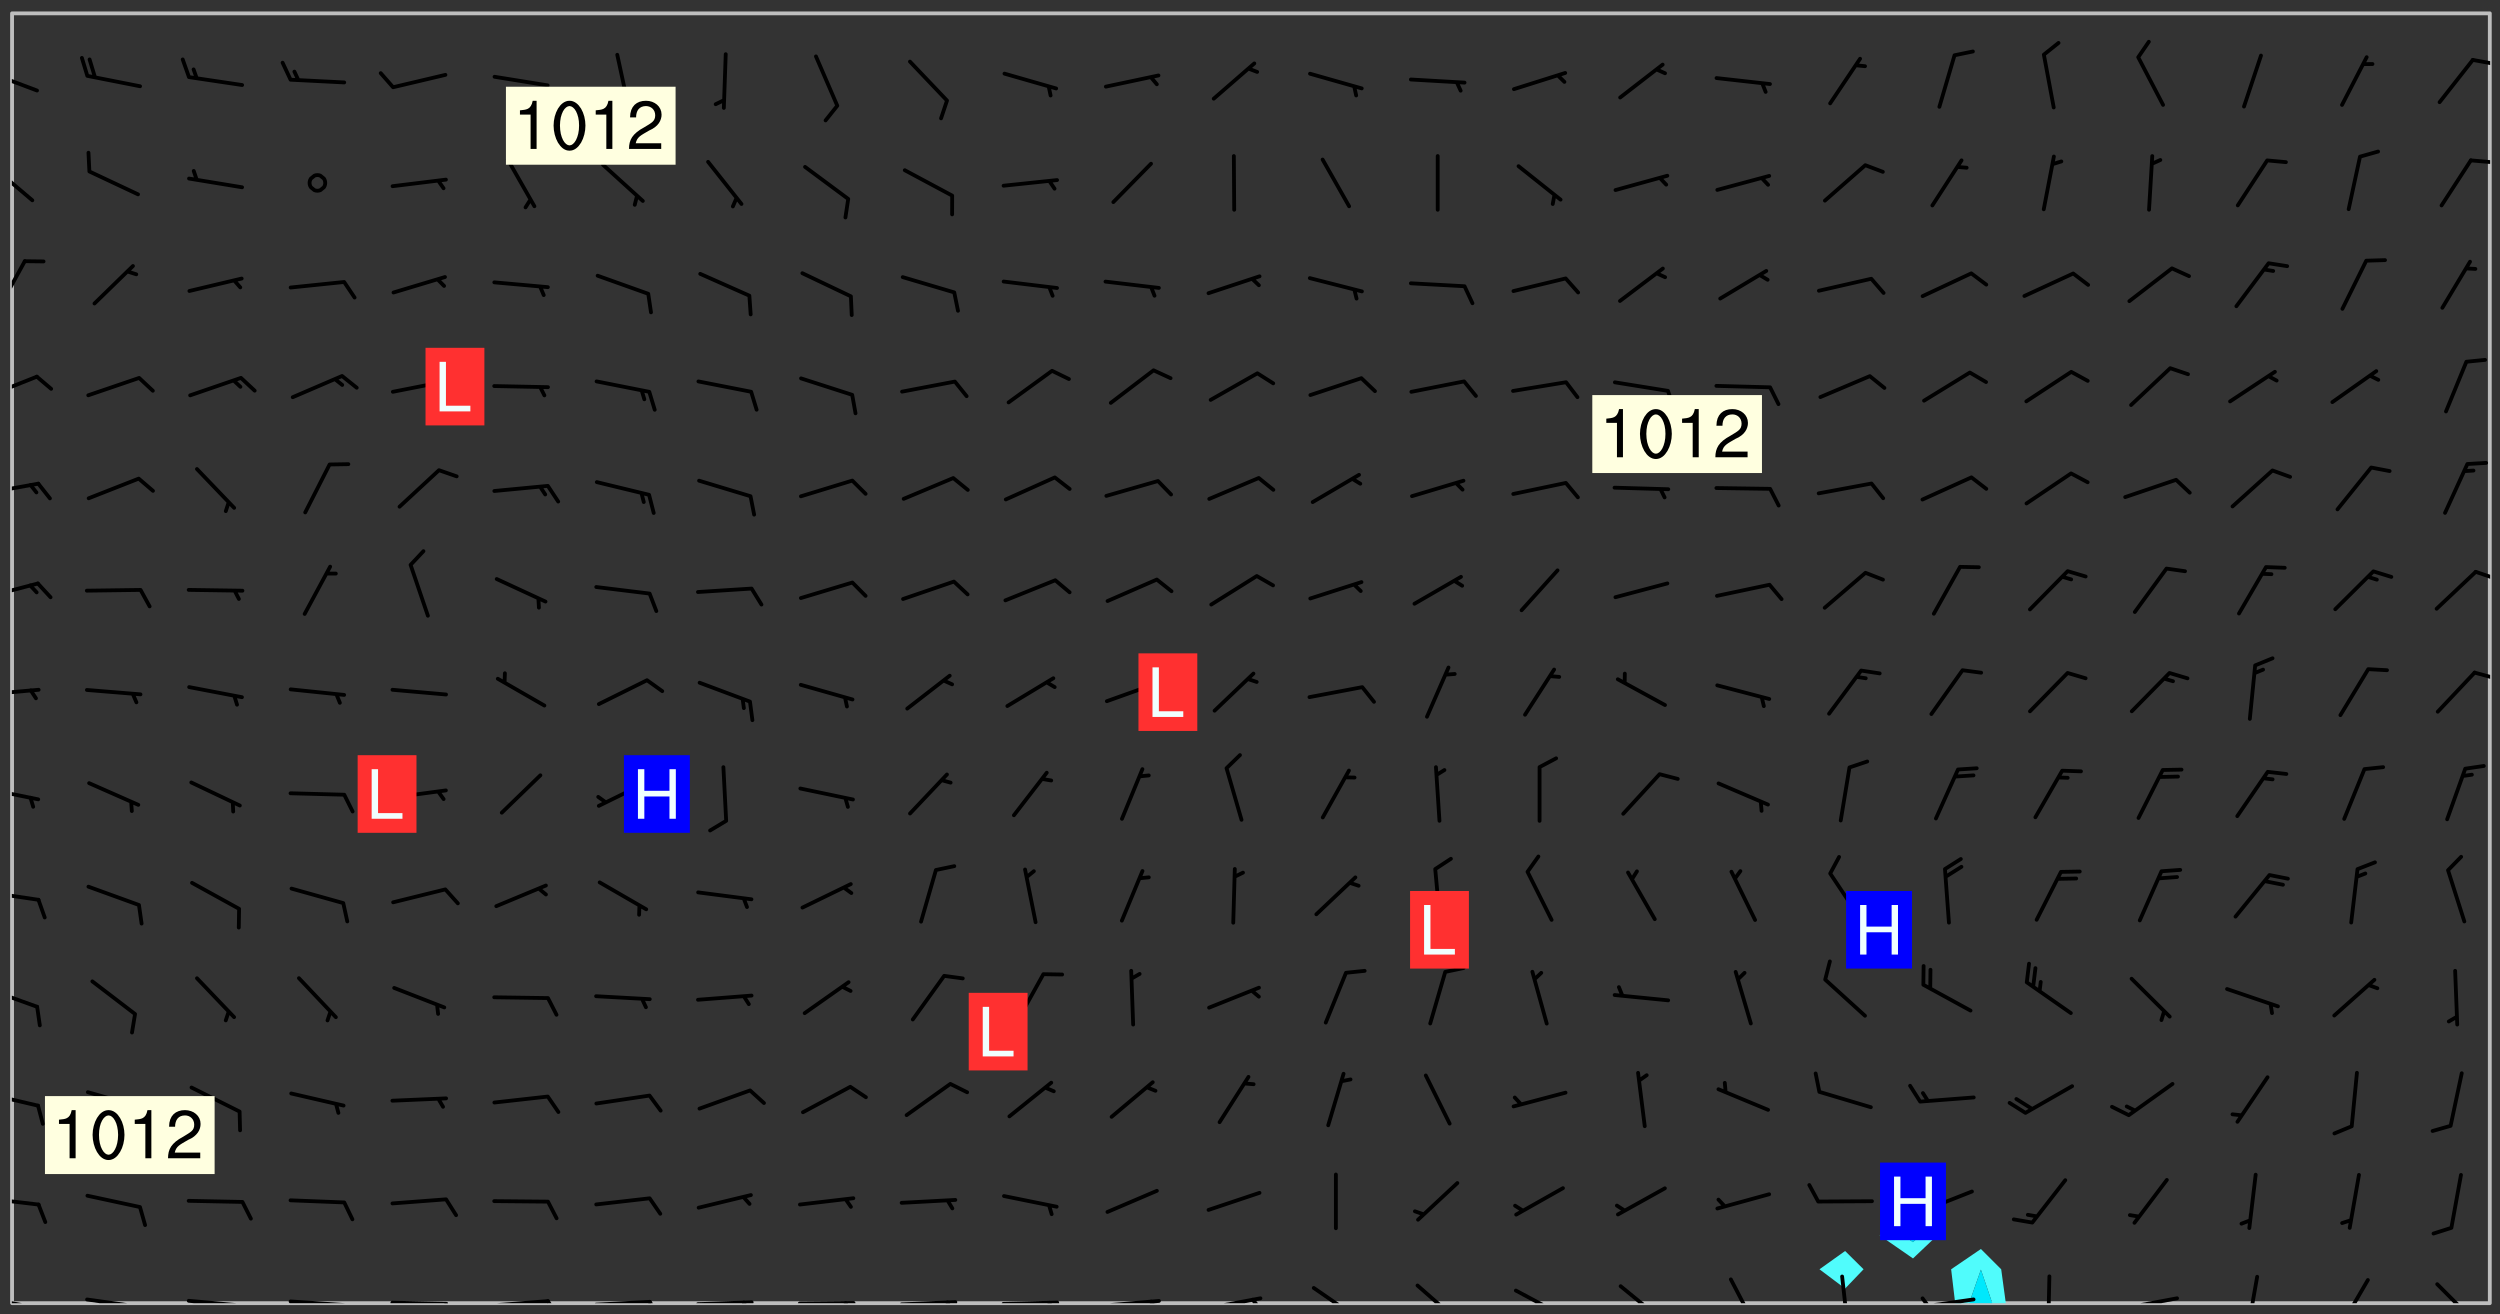 <svg xmlns="http://www.w3.org/2000/svg" role="img" xmlns:xlink="http://www.w3.org/1999/xlink" viewBox="142.45 309.95 326.84 171.84"><rect x="142.45" y="309.95" width="326.84" height="171.84" fill="#333333" stroke="none"/><defs><clipPath id="clip2"><path d="M 144 311.672 L 145 311.672 L 145 480.328 L 144 480.328 Z M 144 311.672"/></clipPath><clipPath id="clip3"><path d="M 144 311.672 L 468 311.672 L 468 480.328 L 144 480.328 Z M 144 311.672"/></clipPath><clipPath id="clip4"><path d="M 397 473 L 405 473 L 405 480.328 L 397 480.328 Z M 397 473"/></clipPath><clipPath id="clip5"><path d="M 399 475 L 403 475 L 403 480.328 L 399 480.328 Z M 399 475"/></clipPath><clipPath id="clip6"><path d="M 467 311.672 L 468 311.672 L 468 480.328 L 467 480.328 Z M 467 311.672"/></clipPath><clipPath id="clip7"><path d="M 144 479 L 148 479 L 148 480.328 L 144 480.328 Z M 144 479"/></clipPath><clipPath id="clip8"><path d="M 147 480 L 149 480 L 149 480.328 L 147 480.328 Z M 147 480"/></clipPath><clipPath id="clip9"><path d="M 153 479 L 162 479 L 162 480.328 L 153 480.328 Z M 153 479"/></clipPath><clipPath id="clip10"><path d="M 160 480 L 162 480 L 162 480.328 L 160 480.328 Z M 160 480"/></clipPath><clipPath id="clip11"><path d="M 166 479 L 175 479 L 175 480.328 L 166 480.328 Z M 166 479"/></clipPath><clipPath id="clip12"><path d="M 173 480 L 176 480 L 176 480.328 L 173 480.328 Z M 173 480"/></clipPath><clipPath id="clip13"><path d="M 180 479 L 188 479 L 188 480.328 L 180 480.328 Z M 180 479"/></clipPath><clipPath id="clip14"><path d="M 187 480 L 189 480 L 189 480.328 L 187 480.328 Z M 187 480"/></clipPath><clipPath id="clip15"><path d="M 193 480 L 202 480 L 202 480.328 L 193 480.328 Z M 193 480"/></clipPath><clipPath id="clip16"><path d="M 200 480 L 203 480 L 203 480.328 L 200 480.328 Z M 200 480"/></clipPath><clipPath id="clip17"><path d="M 206 479 L 215 479 L 215 480.328 L 206 480.328 Z M 206 479"/></clipPath><clipPath id="clip18"><path d="M 213 479 L 216 479 L 216 480.328 L 213 480.328 Z M 213 479"/></clipPath><clipPath id="clip19"><path d="M 220 479 L 228 479 L 228 480.328 L 220 480.328 Z M 220 479"/></clipPath><clipPath id="clip20"><path d="M 227 479 L 229 479 L 229 480.328 L 227 480.328 Z M 227 479"/></clipPath><clipPath id="clip21"><path d="M 233 479 L 241 479 L 241 480.328 L 233 480.328 Z M 233 479"/></clipPath><clipPath id="clip22"><path d="M 239 479 L 241 479 L 241 480.328 L 239 480.328 Z M 239 479"/></clipPath><clipPath id="clip23"><path d="M 246 480 L 255 480 L 255 480.328 L 246 480.328 Z M 246 480"/></clipPath><clipPath id="clip24"><path d="M 252 480 L 254 480 L 254 480.328 L 252 480.328 Z M 252 480"/></clipPath><clipPath id="clip25"><path d="M 260 479 L 268 479 L 268 480.328 L 260 480.328 Z M 260 479"/></clipPath><clipPath id="clip26"><path d="M 266 479 L 268 479 L 268 480.328 L 266 480.328 Z M 266 479"/></clipPath><clipPath id="clip27"><path d="M 273 479 L 281 479 L 281 480.328 L 273 480.328 Z M 273 479"/></clipPath><clipPath id="clip28"><path d="M 279 480 L 281 480 L 281 480.328 L 279 480.328 Z M 279 480"/></clipPath><clipPath id="clip29"><path d="M 286 479 L 295 479 L 295 480.328 L 286 480.328 Z M 286 479"/></clipPath><clipPath id="clip30"><path d="M 292 479 L 294 479 L 294 480.328 L 292 480.328 Z M 292 479"/></clipPath><clipPath id="clip31"><path d="M 300 479 L 308 479 L 308 480.328 L 300 480.328 Z M 300 479"/></clipPath><clipPath id="clip32"><path d="M 305 479 L 308 479 L 308 480.328 L 305 480.328 Z M 305 479"/></clipPath><clipPath id="clip33"><path d="M 313 478 L 321 478 L 321 480.328 L 313 480.328 Z M 313 478"/></clipPath><clipPath id="clip34"><path d="M 327 477 L 334 477 L 334 480.328 L 327 480.328 Z M 327 477"/></clipPath><clipPath id="clip35"><path d="M 340 478 L 348 478 L 348 480.328 L 340 480.328 Z M 340 478"/></clipPath><clipPath id="clip36"><path d="M 354 477 L 361 477 L 361 480.328 L 354 480.328 Z M 354 477"/></clipPath><clipPath id="clip37"><path d="M 368 476 L 373 476 L 373 480.328 L 368 480.328 Z M 368 476"/></clipPath><clipPath id="clip38"><path d="M 383 476 L 385 476 L 385 480.328 L 383 480.328 Z M 383 476"/></clipPath><clipPath id="clip39"><path d="M 393 479 L 401 479 L 401 480.328 L 393 480.328 Z M 393 479"/></clipPath><clipPath id="clip40"><path d="M 393 479 L 395 479 L 395 480.328 L 393 480.328 Z M 393 479"/></clipPath><clipPath id="clip41"><path d="M 409 476 L 411 476 L 411 480.328 L 409 480.328 Z M 409 476"/></clipPath><clipPath id="clip42"><path d="M 419 479 L 428 479 L 428 480.328 L 419 480.328 Z M 419 479"/></clipPath><clipPath id="clip43"><path d="M 436 476 L 438 476 L 438 480.328 L 436 480.328 Z M 436 476"/></clipPath><clipPath id="clip44"><path d="M 448 477 L 453 477 L 453 480.328 L 448 480.328 Z M 448 477"/></clipPath><clipPath id="clip45"><path d="M 460 477 L 467 477 L 467 480.328 L 460 480.328 Z M 460 477"/></clipPath><clipPath id="clip46"><path d="M 144 466 L 148 466 L 148 468 L 144 468 Z M 144 466"/></clipPath><clipPath id="clip47"><path d="M 144 452 L 148 452 L 148 455 L 144 455 Z M 144 452"/></clipPath><clipPath id="clip48"><path d="M 144 438 L 148 438 L 148 442 L 144 442 Z M 144 438"/></clipPath><clipPath id="clip49"><path d="M 144 426 L 148 426 L 148 428 L 144 428 Z M 144 426"/></clipPath><clipPath id="clip50"><path d="M 144 412 L 148 412 L 148 415 L 144 415 Z M 144 412"/></clipPath><clipPath id="clip51"><path d="M 144 399 L 148 399 L 148 401 L 144 401 Z M 144 399"/></clipPath><clipPath id="clip52"><path d="M 465 397 L 468 397 L 468 399 L 465 399 Z M 465 397"/></clipPath><clipPath id="clip53"><path d="M 144 385 L 148 385 L 148 389 L 144 389 Z M 144 385"/></clipPath><clipPath id="clip54"><path d="M 465 384 L 468 384 L 468 386 L 465 386 Z M 465 384"/></clipPath><clipPath id="clip55"><path d="M 144 372 L 148 372 L 148 375 L 144 375 Z M 144 372"/></clipPath><clipPath id="clip56"><path d="M 144 358 L 148 358 L 148 363 L 144 363 Z M 144 358"/></clipPath><clipPath id="clip57"><path d="M 144 343 L 146 343 L 146 351 L 144 351 Z M 144 343"/></clipPath><clipPath id="clip58"><path d="M 144 331 L 147 331 L 147 337 L 144 337 Z M 144 331"/></clipPath><clipPath id="clip59"><path d="M 465 330 L 468 330 L 468 332 L 465 332 Z M 465 330"/></clipPath><clipPath id="clip60"><path d="M 144 319 L 148 319 L 148 323 L 144 323 Z M 144 319"/></clipPath><clipPath id="clip61"><path d="M 465 317 L 468 317 L 468 319 L 465 319 Z M 465 317"/></clipPath><g id="surface71" clip-path="url(#clip1)"><path fill="#fff" fill-opacity="0" fill-rule="evenodd" d="M 0 0 L 1000 0 L 1000 1000 L 0 1000 Z M 0 0"/><path fill="#d3d3d3" fill-opacity="0" fill-rule="evenodd" d="M162.152 355.867L161.918 356.16 161.977 356.395 162.094 356.566 162.27 356.801 162.562 357.148 162.676 357.207 162.793 357.035 162.852 356.801 163.027 356.625 163.492 356.449 164.191 356.449 164.426 356.742 164.715 357.559 164.773 357.734 164.949 357.965 165.301 358.199 166 358.898 166.172 359.074 166.406 359.422 166.641 359.832 166.93 360.414 167.34 360.879 167.57 361.113 167.805 361.289 167.922 361.52 168.098 361.812 168.27 362.977 168.27 363.211 168.328 363.5 168.387 363.617 168.504 363.734 168.852 364.145 168.969 364.316 169.145 364.492 169.32 364.727 169.438 364.898 169.609 365.25 169.668 365.484 169.902 365.891 170.137 365.832 169.961 366.008 169.902 366.938 169.32 366.938 169.086 366.824 168.738 366.938 168.621 367.055 168.562 367.348 168.504 367.523 168.387 367.695 167.922 367.988 167.863 368.223 167.805 368.336 167.805 368.98 167.863 369.152 167.863 369.562 167.922 369.621 167.922 370.027 167.98 370.434 168.098 370.609 168.156 370.668 168.387 371.309 168.328 371.602 168.328 372.301 168.27 372.883 168.27 373.117 168.211 373.348 168.156 373.699 168.156 375.621 168.211 375.738 168.637 375.738 168.27 375.855 168.246 376.207 169.137 377.375 170.879 377.914 172.219 378.273 172.219 378.812 172.309 379.621 172.844 380.336 174.363 380.605 175.254 380.52 175.344 381.684 175.879 381.863 177.039 381.684 179.094 380.699 180.254 380.336 182.133 380.16 183.828 379.98 183.648 380.699 182.133 380.785 180.883 380.875 180.078 381.145 179.004 381.953 179.273 382.672 179.809 383.57 179.629 384.195 179.363 385.004 179.629 386.082 180.254 386.98 181.059 387.16 182.309 386.98 182.043 387.703 182.141 388.207 182.195 388.5 182.195 388.672 182.254 388.965 182.254 389.371 182.43 389.488 182.781 389.605 183.188 389.605 183.48 389.43 183.594 389.312 183.652 389.195 183.77 388.965 183.828 388.789 184.18 388.324 184.41 388.148 184.586 388.09 184.762 388.148 184.82 388.324 184.938 389.312 184.992 389.781 185.051 389.953 185.168 390.188 185.344 390.246 186.16 390.305 186.449 390.305 186.566 390.539 186.625 390.945 186.684 391.297 186.684 392.402 186.801 392.695 186.918 393.043 187.207 393.742 187.383 394.094 187.965 394.848 188.316 395.023 188.488 395.082 188.957 395.316 189.598 395.781 189.945 396.016 190.238 396.191 190.531 396.246 190.762 396.309 191.578 396.656 191.871 396.832 191.984 397.004 192.336 397.355 192.453 397.531 192.977 398.172 192.977 398.461 193.035 398.812 193.035 399.16 193.094 399.512 193.152 399.801 193.27 399.859 193.441 399.918 193.617 399.918 194.199 400.152 194.375 400.27 194.551 400.559 194.727 400.793 194.84 401.027 195.133 401.258 195.25 401.375 195.25 401.785 195.309 401.84 195.598 402.074 195.832 402.191 195.891 402.309 196.008 402.48 196.066 402.598 196.297 402.832 196.355 403.008 196.59 403.066 196.707 403.125 196.59 403.238 196.531 403.355 196.531 403.473 196.414 403.766 196.297 404.055 196.297 404.637 196.473 404.754 196.59 404.812 196.648 404.93 196.766 405.047 196.879 405.105 197.055 405.453 197.113 405.805 197.172 406.211 197.172 406.387 197.113 406.562 196.996 407.262 196.996 407.434 197.113 407.609 197.406 407.902 197.812 407.902 197.988 408.02 198.105 408.191 198.223 408.484 198.223 408.719 197.695 408.719 197.465 408.484 197.23 408.484 197.055 408.543 196.996 409.242 197.055 409.59 197.172 409.766 197.348 410.176 197.465 410.406 197.754 410.875 197.93 410.93 198.453 410.93 198.688 410.988 199.445 411.629 199.504 411.922 199.504 412.156 199.562 412.215 199.793 412.562 199.793 412.914 199.676 413.086 199.676 413.379 199.969 413.668 200.262 413.844 200.434 413.902 200.727 414.078 201.02 414.195 201.602 414.602 201.891 414.836 202.184 415.012 202.402 415.172 202.418 415.184 202.648 415.359 203.289 415.883 203.465 416.117 203.582 416.293 203.758 416.469 203.871 416.641 203.871 417.281 203.988 417.457 204.457 417.574 205.039 417.691 205.273 417.75 205.504 417.863 205.797 417.98 205.91 418.039 206.496 418.391 206.785 418.562 206.961 418.625 207.137 418.68 207.312 418.738 208.012 419.09 208.301 419.266 208.535 419.32 208.824 419.496 209.059 419.613 209.699 420.02 209.992 420.137 210.164 420.195 210.398 420.254 210.809 420.312 211.039 420.371 211.273 420.488 211.332 420.66 210.922 420.836 211.391 420.895 211.449 421.188 211.562 421.422 211.738 421.477 211.973 421.535 212.148 421.594 212.555 421.711 213.195 421.945 213.312 422.117 213.371 422.352 213.371 422.527 213.312 422.645 213.254 423.051 213.488 423.285 213.605 423.344 213.953 423.461 214.594 423.691 214.77 423.809 215.059 423.926 215.234 424.102 215.469 424.566 216.051 425.672 216.227 425.848 216.574 426.023 216.75 426.141 217.102 426.258 218.148 426.781 218.383 426.84 218.848 426.953 219.141 427.012 219.605 427.188 220.363 427.77 220.598 428.004 220.945 428.469 221.121 428.645 221.41 428.879 222.227 429.578 222.52 429.754 222.809 430.043 223.102 430.219 223.395 430.508 224.09 431.148 224.266 431.324 224.559 431.559 224.848 431.793 225.316 432.082 225.957 432.664 226.305 432.898 226.539 433.191 226.887 433.539 227.238 434.004 228.172 434.996 228.52 435.402 228.637 435.578 228.871 435.637 228.984 435.754 229.629 435.93 229.859 436.043 230.094 436.102 230.387 436.277 230.617 436.395 231.551 437.094 231.957 437.5 232.191 437.676 232.598 437.852 232.832 437.969 233.648 438.316 233.996 438.551 234.23 438.668 234.523 438.957 234.754 439.074 235.512 439.426 235.863 439.598 236.094 439.656 236.387 439.773 236.621 439.832 237.492 440.008 238.309 440.008 238.777 440.238 238.949 440.297 239.824 440.996 240.289 441.113 240.582 441.172 240.758 441.23 240.988 441.289 241.457 441.348 241.805 441.406 242.156 441.465 242.562 441.523 242.855 441.523 243.027 441.582 243.027 441.812 243.203 441.988 243.496 441.988 243.844 442.047 244.195 442.105 244.895 442.223 245.535 442.223 246 441.988 246.293 441.812 246.465 441.695 246.875 441.523 247.164 441.348 248.098 440.883 248.566 440.59 249.09 440.297 249.555 440.125 250.02 439.949 251.07 439.484 251.359 439.367 251.77 439.25 252.059 439.133 252.586 438.957 254.102 438.258 254.684 437.91 254.973 437.852 255.266 437.793 255.613 437.676 256.488 437.445 256.84 437.328 256.953 437.328 257.188 437.27 258.062 437.035 258.297 436.977 259.109 436.977 259.461 436.918 260.277 436.801 260.449 436.742 260.801 436.688 261.094 436.629 261.324 436.57 262.141 436.395 262.316 436.336 262.664 436.336 262.898 436.277 263.363 436.16 264.121 435.988 264.355 435.93 264.703 435.93 265.113 435.812 265.402 435.754 266.688 435.695 266.977 435.695 267.387 435.637 267.617 435.578 267.793 435.578 268.668 435.461 269.074 435.461 269.484 435.344 269.832 435.344 270.184 435.23 271.055 435.172 272.805 435.172 273.852 435.461 274.262 435.578 274.551 435.695 274.902 435.812 275.191 435.93 276.242 436.102 276.531 436.16 276.824 436.16 277.117 436.219 277.289 436.277 277.699 436.336 277.871 436.395 277.988 436.453 278.105 436.453 278.223 436.512 278.574 436.57 278.688 436.57 279.098 436.637 281.02 437.031 282.945 437.426 284.465 437.875 286.16 438.594 288.305 439.398 289.91 438.68 291.34 437.875 292.5 436.797 293.75 436.348 296.785 435.629 298.66 435.27 300.805 433.922 303.039 432.668 305.539 431.41 307.234 430.961 309.02 430.781 310.18 430.512 310.805 431.051 312.145 430.781 312.859 429.793 313.844 428.449 314.289 428.27 315.094 427.91 316.969 427.371 318.754 426.922 320.004 426.652 321.164 426.562 322.863 426.473 324.824 426.203 326.074 426.113 326.613 426.113 327.238 426.023 328.129 426.023 330.273 425.844 332.684 425.664 335.273 425.574 336.969 425.754 338.578 425.844 340.008 426.203 341.168 426.922 343.043 427.91 344.203 429.438 344.469 430.152 345.098 430.242 345.453 431.141 345.988 431.68 346.523 433.207 347.598 433.566 348.133 433.566 347.328 434.102 347.418 435.809 348.133 438.504 349.023 439.309 349.918 440.297 350.633 441.555 352.418 442.094 353.938 441.914 354.293 443.258 355.902 442.453 356.883 441.914 357.152 442.184 357.469 441.969 357.688 441.824 358.488 442.273 358.938 441.914 359.293 441.914 359.828 441.645 360.367 440.926 360.902 440.656 361.527 439.668 362.688 440.117 363.527 440.488 364.922 441.105 366.617 440.926 368.223 440.926 370.008 441.016 370.188 439.309 370.723 437.965 371.527 438.234 372.02 439.082 372.422 439.488 372.332 440.027 372.332 440.387 373.047 440.836 373.758 440.566 375.188 440.566 375.547 441.555 375.992 442.812 376.707 444.156 377.957 444.785 379.652 445.414 380.367 445.234 380.547 444.695 381.527 444.605 381.977 444.965 382.062 446.223 381.797 446.852 381.262 447.031 381.262 447.57 381.977 448.555 382.242 449.094 383.227 450.082 384.027 451.16 383.762 451.52 383.672 452.418 383.047 454.75 382.691 456.816 382.602 458.609 382.422 459.328 382.332 459.867 382.332 461.305 381.352 463.188 380.992 464.895 380.457 465.793 379.652 466.961 379.387 467.5 381.441 468.754 381.527 469.113 381.172 469.652 381.082 469.473 381.082 470.281 381.172 471.719 380.727 472.434 379.652 472.527 379.387 473.242 379.922 474.141 380.727 474.859 381.887 475.668 383.227 475.938 383.672 476.297 383.316 476.746 381.527 476.656 380.277 476.207 379.562 475.488 378.938 475.398 378.762 478.988 378.574 480.297 467.934 480.297 467.934 311.703 412.664 311.703 412.664 360.785 413.426 360.91 416.715 361.453 418.738 364.289 418.738 367.043 421.09 367.375 423.438 367.707 427.488 367.707 426.109 371.867 424.086 372.574 422.062 373.277 421.52 373.621 418.926 375.238 418.738 375.355 416.715 373.277 415.984 370.535 413.312 368.457 411.938 364.957 411.871 364.875 409.914 362.203 412.664 360.785 412.664 311.703 294.422 311.703 294.422 403.117 294.539 403.148 294.672 403.16 294.746 403.234 294.852 403.281 294.941 403.34 295.027 403.398 295.117 403.457 295.414 403.754 295.473 403.844 295.504 403.961 295.531 404.078 295.547 404.215 295.516 404.332 295.457 404.422 295.398 404.508 295.355 404.613 295.309 404.715 295.281 404.836 295.281 404.98 295.457 405.25 295.605 405.398 295.68 405.484 295.754 405.559 295.797 405.664 295.859 405.754 295.918 405.84 295.961 405.945 296.02 406.035 296.066 406.137 296.109 406.242 296.168 406.328 296.285 406.508 296.359 406.582 296.422 406.668 296.48 406.758 296.523 406.863 296.582 406.953 296.641 407.039 296.703 407.129 296.762 407.219 296.805 407.32 296.922 407.5 296.996 407.574 297.055 407.66 297.129 407.734 297.219 407.793 297.324 407.84 297.473 407.84 297.605 407.824 297.738 407.84 297.84 407.793 297.914 407.719 297.961 407.617 297.945 407.484 297.945 407.336 297.898 407.23 297.871 407.113 297.824 407.012 297.797 406.891 297.754 406.789 297.691 406.699 297.648 406.598 297.605 406.492 297.574 406.375 297.559 406.242 297.547 406.105 297.633 406.047 297.691 405.961 297.812 405.93 297.855 406.035 297.871 406.168 297.871 406.285 297.93 406.387 297.988 406.477 298.078 406.535 298.227 406.684 298.285 406.773 298.328 406.879 298.316 406.98 298.402 407.039 298.508 407.086 298.594 407.145 298.684 407.203 298.758 407.277 298.641 407.305 298.535 407.352 298.449 407.41 298.375 407.484 298.316 407.574 298.254 407.66 298.227 407.781 298.18 407.883 298.137 407.988 298.105 408.105 298.094 408.238 298.078 408.371 298.078 408.52 298.105 408.637 298.152 408.742 298.195 408.844 298.254 408.934 298.328 409.008 298.418 409.066 298.492 409.141 298.582 409.199 298.641 409.289 298.684 409.395 298.73 409.496 298.848 409.527 298.98 409.543 299.129 409.543 299.246 409.512 299.352 409.555 299.395 409.66 299.441 409.762 299.469 409.883 299.5 410 299.527 410.117 299.559 410.238 299.586 410.355 299.691 410.398 299.793 410.445 299.926 410.43 300.074 410.578 300.137 410.664 300.211 410.738 300.281 410.812 300.371 410.875 300.477 410.918 300.578 410.961 300.695 410.992 300.832 411.008 300.949 410.977 301.023 410.902 301.051 410.785 301.039 410.652 301.008 410.531 300.98 410.414 301.023 410.309 301.141 410.309 301.23 410.371 301.348 410.398 301.496 410.398 301.629 410.414 301.777 410.414 301.91 410.43 302.043 410.414 302.191 410.414 302.324 410.398 302.457 410.387 302.594 410.398 302.711 410.371 302.844 410.355 303.035 410.297 302.977 410.473 302.961 410.605 302.934 410.727 302.918 410.859 302.859 410.945 302.727 410.961 302.621 411.008 302.516 411.051 302.398 411.082 302.281 411.109 302.016 411.141 301.867 411.141 301.734 411.156 301.66 411.23 301.719 411.316 301.867 411.465 301.984 411.645 302.059 411.715 302.148 411.777 302.238 411.836 302.324 411.895 302.414 411.953 302.516 411.996 302.621 412.059 302.727 412.102 302.812 412.16 302.918 412.207 303.02 412.25 303.199 412.367 303.258 412.457 303.215 412.559 303.168 412.664 303.184 412.797 303.406 413.02 303.465 413.109 303.508 413.211 303.539 413.332 303.582 413.434 303.598 413.566 303.629 413.684 303.641 413.82 303.672 413.938 303.82 414.086 303.922 414.129 304.027 414.172 304.145 414.203 304.277 414.219 304.414 414.234 304.531 414.234 304.648 414.203 304.738 414.145 304.781 414.039 304.828 413.938 304.871 413.832 304.902 413.715 304.914 413.582 304.914 413.434 304.902 413.301 304.887 413.168 304.855 413.051 304.812 412.945 304.766 412.84 304.723 412.738 304.68 412.633 304.664 412.5 304.68 412.367 304.707 412.25 304.738 412.133 304.766 412.012 304.812 411.91 304.902 411.852 304.988 411.789 305.062 411.715 305.152 411.656 305.375 411.434 305.434 411.348 305.508 411.273 305.625 411.094 305.684 411.008 305.684 410.859 305.609 410.785 305.508 410.738 305.402 410.695 305.301 410.652 305.242 410.562 305.195 410.457 305.168 410.34 305.258 410.281 305.375 410.25 305.477 410.207 305.656 410.09 305.805 409.941 305.816 409.809 305.805 409.703 305.715 409.645 305.582 409.66 305.434 409.66 305.301 409.676 305.168 409.66 305.047 409.629 304.961 409.57 304.887 409.496 304.828 409.406 304.766 409.32 304.648 409.141 304.59 409.055 304.621 408.934 304.707 408.875 304.828 408.844 304.887 408.758 304.887 408.637 304.855 408.52 304.797 408.43 304.738 408.344 304.691 408.238 304.664 408.121 304.648 407.988 304.707 407.898 304.781 407.824 304.871 407.766 304.988 407.586 305.062 407.512 305.121 407.426 305.27 407.277 305.391 407.246 305.523 407.23 305.656 407.246 305.73 407.32 305.773 407.426 305.789 407.559 305.758 407.676 305.641 407.707 305.508 407.719 305.359 407.867 305.316 407.973 305.27 408.074 305.242 408.195 305.211 408.312 305.211 408.461 305.242 408.578 305.285 408.684 305.344 408.773 305.418 408.844 305.492 408.918 305.609 408.949 305.73 408.977 305.848 408.949 305.98 408.934 306.098 408.934 306.188 408.992 306.262 409.066 306.309 409.172 306.367 409.258 306.469 409.305 306.602 409.32 306.707 409.363 306.793 409.422 306.781 409.527 306.707 409.602 306.527 409.719 306.469 409.809 306.379 409.867 306.309 409.941 306.234 410.016 306.172 410.105 306.145 410.223 306.129 410.355 306.145 410.488 306.129 410.621 306.129 410.77 306.145 410.902 306.172 411.02 306.203 411.141 306.277 411.215 306.367 411.273 306.453 411.332 306.543 411.391 306.66 411.422 306.66 411.508 306.559 411.555 306.469 411.613 306.203 411.645 306.086 411.672 305.938 411.672 305.832 411.715 305.73 411.762 305.672 411.852 305.609 412.086 305.598 412.219 305.566 412.34 305.551 412.473 305.551 412.766 305.539 412.898 305.551 413.035 305.566 413.168 305.699 413.184 305.832 413.195 305.953 413.227 306.039 413.285 306.113 413.359 306.16 413.465 306.203 413.566 306.219 413.699 306.219 414.145 306.203 414.277 306.203 414.723 306.234 414.988 306.262 415.105 306.277 415.238 306.309 415.355 306.395 415.566 306.426 415.832 306.426 415.98 306.395 416.098 306.367 416.215 306.336 416.336 306.309 416.453 306.277 416.57 306.246 416.691 306.234 416.824 306.219 416.957 306.309 417.016 306.426 416.984 306.527 417 306.574 417.105 306.543 417.371 306.543 417.812 306.5 417.918 306.453 418.023 306.41 418.125 306.367 418.23 306.309 418.316 306.277 418.438 306.234 418.555 306.203 418.672 306.188 418.805 306.203 418.938 306.262 419.027 306.367 419.074 306.453 419.133 306.512 419.219 306.5 419.355 306.469 419.473 306.426 419.574 306.426 420.02 306.41 420.152 306.41 420.301 306.379 420.418 306.336 420.523 306.309 420.641 306.262 420.746 306.219 420.848 306.188 420.969 306.16 421.086 306.129 421.219 306.098 421.336 306.07 421.453 306.027 421.559 305.996 421.676 305.965 421.797 305.953 421.93 305.938 422.062 305.938 422.359 305.965 422.477 305.965 422.625 306.012 423.023 306.039 423.141 306.098 423.23 306.219 423.262 306.367 423.262 306.5 423.246 306.559 423.336 306.559 423.453 306.5 423.543 306.41 423.602 306.309 423.645 306.203 423.691 306.113 423.75 306.027 423.809 305.891 423.824 305.773 423.793 305.641 423.777 305.539 423.824 305.477 423.91 305.465 424.047 305.449 424.18 305.418 424.297 305.391 424.414 305.375 424.547 305.344 424.668 305.344 424.965 305.359 425.098 305.391 425.215 305.391 425.363 305.402 425.496 305.402 425.645 305.375 425.762 305.328 425.863 305.301 425.984 305.27 426.102 305.211 426.191 305.137 426.266 305.035 426.309 304.93 426.355 304.812 426.383 304.691 426.414 304.59 426.367 304.648 426.281 304.754 426.234 304.781 426.117 304.812 426 304.84 425.879 304.871 425.762 304.871 425.613 304.887 425.48 304.855 425.363 304.812 425.258 304.707 425.273 304.633 425.348 304.531 425.391 304.441 425.453 304.367 425.527 304.324 425.629 304.309 425.762 304.277 425.879 304.25 426 304.219 426.117 304.191 426.234 304.16 426.355 304.133 426.473 304.102 426.59 304.059 426.695 303.969 426.754 303.879 426.754 303.762 426.723 303.73 426.637 303.746 426.5 303.715 426.383 303.715 426.234 303.703 426.102 303.703 425.953 303.641 425.719 303.613 425.598 303.57 425.496 303.523 425.391 303.465 425.305 303.406 425.215 303.363 425.109 303.301 425.023 303.152 424.875 303.082 424.801 302.977 424.754 302.871 424.711 302.77 424.668 302.473 424.371 302.383 424.297 302.297 424.238 302.191 424.195 302.102 424.133 302.016 424.074 301.91 424.031 301.82 423.973 301.734 423.91 301.66 423.84 301.555 423.793 301.469 423.734 301.363 423.691 301.273 423.629 301.172 423.586 301.066 423.543 300.98 423.484 300.875 423.438 300.77 423.395 300.668 423.348 300.578 423.289 300.477 423.246 300.371 423.203 300.281 423.141 300.164 423.113 300.031 423.098 299.898 423.113 299.75 423.113 299.617 423.129 299.5 423.098 299.41 423.039 299.336 422.965 299.246 422.906 299.145 422.859 298.996 422.859 298.875 422.832 298.773 422.789 298.699 422.715 298.582 422.535 298.492 422.477 298.391 422.434 298.301 422.371 298.195 422.328 298.105 422.27 298.02 422.211 297.914 422.164 297.855 422.078 297.797 421.988 297.754 421.883 297.707 421.781 297.633 421.707 297.547 421.648 297.473 421.574 297.383 421.516 297.16 421.293 297.117 421.188 297.086 420.922 297.191 420.879 297.336 420.879 297.441 420.922 297.516 420.996 297.605 421.055 297.691 421.113 297.797 421.16 297.887 421.219 298.035 421.367 298.105 421.441 298.254 421.59 298.316 421.676 298.391 421.75 298.477 421.809 298.551 421.883 298.641 421.945 298.73 422.004 298.816 422.062 299.086 422.238 299.188 422.285 299.293 422.328 299.395 422.371 299.441 422.297 299.5 422.211 299.574 422.137 299.645 422.062 299.75 422.105 299.824 422.18 299.883 422.27 299.926 422.371 299.973 422.477 300.016 422.582 300.137 422.609 300.254 422.582 300.328 422.492 300.371 422.387 300.43 422.297 300.504 422.223 300.609 422.18 300.727 422.152 300.859 422.164 300.949 422.223 301.098 422.371 301.156 422.461 301.199 422.566 301.246 422.668 301.289 422.773 301.332 422.875 301.438 422.922 301.543 422.965 301.676 422.98 301.762 422.922 301.82 422.832 301.895 422.758 302 422.715 302.117 422.742 302.223 422.789 302.324 422.832 302.43 422.875 302.531 422.922 302.711 423.039 302.711 423.156 302.695 423.289 302.711 423.422 302.727 423.559 302.785 423.645 302.887 423.691 303.008 423.719 303.125 423.75 303.273 423.75 303.391 423.719 303.449 423.629 303.629 423.512 303.688 423.422 303.762 423.348 303.82 423.262 303.938 423.082 304.117 422.965 304.234 422.996 304.324 423.055 304.367 423.129 304.352 423.262 304.352 423.379 304.441 423.438 304.59 423.438 304.723 423.422 304.855 423.41 305.121 423.379 305.227 423.336 305.344 423.305 305.465 423.277 305.539 423.203 305.609 423.129 305.672 423.039 305.656 422.934 305.609 422.832 305.508 422.789 305.402 422.773 305.285 422.801 305.02 422.832 304.871 422.832 304.797 422.758 304.707 422.699 304.59 422.668 304.473 422.641 304.34 422.625 304.191 422.625 304.059 422.641 303.762 422.641 303.656 422.594 303.508 422.445 303.465 422.344 303.406 422.254 303.629 422.031 303.715 421.973 303.82 421.93 303.938 421.898 304.07 421.883 304.203 421.898 304.34 421.914 304.441 421.957 304.574 421.945 304.664 421.883 304.766 421.84 304.828 421.75 304.781 421.648 304.691 421.59 304.574 421.559 304.473 421.516 304.414 421.426 304.352 421.336 304.352 421.219 304.367 421.086 304.473 421.039 304.547 420.969 304.547 420.848 304.457 420.789 304.426 420.672 304.516 420.613 304.59 420.539 304.633 420.434 304.691 420.344 304.738 420.242 304.754 420.109 304.754 419.961 304.707 419.855 304.664 419.754 304.574 419.695 304.441 419.68 304.34 419.637 304.203 419.621 304.086 419.59 303.641 419.59 303.508 419.574 303.375 419.562 303.242 419.547 303.125 419.516 302.977 419.516 302.844 419.5 302.711 419.488 302.445 419.457 302.324 419.414 302.238 419.355 302.164 419.281 302.164 419.133 302.176 419 302.281 418.953 302.383 418.91 302.516 418.895 302.668 418.895 302.801 418.879 303.094 418.879 303.215 418.91 303.316 418.953 303.406 419.012 303.641 419.074 303.762 419.027 303.852 418.969 303.953 418.926 304.086 418.91 304.191 418.953 304.293 419 304.426 419.012 304.547 418.984 304.691 418.984 304.812 418.953 304.93 418.926 305.035 418.879 305.109 418.805 305.195 418.746 305.344 418.598 305.402 418.512 305.449 418.406 305.477 418.289 305.492 418.184 305.391 418.141 305.301 418.082 305.184 418.051 305.078 418.008 304.988 417.945 304.914 417.859 304.84 417.785 304.738 417.742 304.633 417.695 304.531 417.652 304.473 417.562 304.426 417.461 304.34 417.25 304.277 417.164 304.219 417.074 304.145 417 304.059 416.941 303.789 416.941 303.672 416.973 303.582 417.031 303.48 417.074 303.348 417.09 303.242 417.074 303.215 416.957 303.152 416.867 303.035 416.836 302.934 416.793 302.785 416.645 302.754 416.527 302.738 416.422 302.812 416.348 302.992 416.23 303.109 416.203 303.227 416.172 303.363 416.188 303.465 416.23 303.57 416.273 303.672 416.32 303.777 416.363 303.895 416.395 304.027 416.41 304.145 416.438 304.277 416.453 304.383 416.438 304.473 416.379 304.398 416.305 304.293 416.262 304.219 416.188 304.145 416.098 303.996 415.949 303.91 415.891 303.82 415.832 303.746 415.758 303.656 415.699 303.555 415.652 303.434 415.625 303.332 415.578 303.227 415.535 303.109 415.504 303.008 415.461 302.887 415.43 302.738 415.43 302.621 415.461 302.516 415.504 302.43 415.566 302.25 415.684 302.164 415.742 302.074 415.801 301.969 415.848 301.883 415.906 301.777 415.949 301.676 415.992 301.57 416.039 301.496 416.113 301.438 416.203 301.379 416.289 301.332 416.395 301.273 416.48 301.199 416.555 301.066 416.543 300.949 416.512 300.832 416.512 300.758 416.586 300.668 416.645 300.594 416.719 300.504 416.777 300.418 416.836 300.312 416.883 300.211 416.926 300.074 416.941 299.973 416.898 299.824 416.75 299.719 416.703 299.633 416.703 299.527 416.75 299.426 416.793 299.305 416.824 299.188 416.793 299.113 416.719 299.113 416.602 299.145 416.48 299.219 416.41 299.277 416.32 299.352 416.246 299.469 416.215 299.574 416.172 299.867 416.172 300 416.156 300.137 416.141 300.238 416.098 300.328 416.039 300.43 415.992 300.52 415.934 300.652 415.922 300.742 415.98 300.875 415.992 300.965 415.934 301.051 415.875 301.156 415.832 301.246 415.773 301.332 415.711 301.422 415.652 301.57 415.504 301.629 415.418 301.688 415.328 301.793 415.285 301.926 415.27 302.043 415.297 302.164 415.328 302.223 415.27 302.281 415.18 302.312 414.914 302.34 414.797 302.445 414.809 302.578 414.824 302.68 414.781 302.77 414.723 302.828 414.633 302.902 414.559 302.961 414.469 303.008 414.367 303.02 414.234 303.008 414.102 302.961 413.996 302.812 413.848 302.754 413.758 302.695 413.672 302.652 413.566 302.652 413.121 302.668 412.988 302.668 412.84 302.68 412.707 302.621 412.648 302.531 412.707 302.43 412.664 302.25 412.547 302.164 412.488 302.102 412.398 302.043 412.309 301.969 412.234 301.883 412.176 301.762 412.207 301.66 412.219 301.555 412.266 301.469 412.324 301.363 412.367 301.215 412.516 301.125 412.574 301.039 412.633 300.949 412.695 300.844 412.738 300.711 412.754 300.711 412.633 300.816 412.59 300.934 412.559 301.008 412.488 301.051 412.383 301.051 412.234 301.023 412.117 300.875 411.969 300.742 411.953 300.594 411.953 300.477 411.984 300.371 412.027 300.27 412.07 300.18 412.133 300.062 412.16 299.988 412.086 300 411.953 299.957 411.852 299.914 411.746 299.824 411.688 299.707 411.715 299.586 411.746 299.469 411.777 299.367 411.82 299.246 411.852 299.145 411.895 299.039 411.938 298.949 411.996 298.848 412.012 298.848 411.895 298.863 411.762 298.805 411.672 298.73 411.715 298.582 411.863 298.523 411.953 298.449 412.027 298.402 412.133 298.359 412.234 298.285 412.309 298.227 412.398 298.152 412.473 298.094 412.559 298.02 412.633 297.93 412.695 297.855 412.766 297.781 412.84 297.68 412.855 297.547 412.871 297.441 412.828 297.441 412.707 297.59 412.559 297.633 412.457 297.691 412.367 297.738 412.266 297.781 412.16 297.84 412.07 297.871 411.953 297.914 411.852 297.945 411.73 297.973 411.613 298.02 411.508 298.062 411.406 298.105 411.301 298.18 411.23 298.27 411.168 298.359 411.109 298.461 411.066 298.758 411.066 299.023 411.035 299.129 410.992 299.055 410.918 298.938 410.887 298.832 410.844 298.742 410.785 298.641 410.738 298.551 410.68 298.449 410.637 298.344 410.594 298.254 410.531 298.168 410.473 298.062 410.43 297.961 410.387 297.84 410.355 297.723 410.324 297.621 410.281 297.5 410.25 297.398 410.207 297.309 410.148 297.266 410.043 297.25 409.91 297.352 409.867 297.484 409.852 297.621 409.867 297.754 409.852 297.855 409.809 297.914 409.719 297.93 409.613 297.84 409.555 297.766 409.48 297.664 409.438 297.574 409.379 297.426 409.23 297.383 409.125 297.367 408.992 297.367 408.699 297.309 408.609 297.219 408.551 297.145 408.477 297.102 408.371 297.07 408.254 297.012 408.164 296.938 408.09 296.82 408.062 296.746 407.988 296.656 407.93 296.566 407.867 296.48 407.809 296.406 407.734 296.348 407.648 296.301 407.543 296.215 407.484 296.066 407.336 295.871 407.277 295.738 407.293 295.637 407.336 295.562 407.41 295.516 407.512 295.473 407.617 295.414 407.707 295.355 407.793 295.059 408.09 294.969 408.148 294.883 408.148 294.82 408.062 294.777 407.957 294.809 407.84 294.867 407.75 294.895 407.633 294.883 407.5 294.793 407.438 294.688 407.484 294.57 407.512 294.453 407.543 294.184 407.719 294.082 407.766 293.965 407.793 293.859 407.84 293.77 407.898 293.668 407.941 293.609 407.855 293.562 407.75 293.578 407.617 293.625 407.512 293.695 407.438 293.77 407.367 293.828 407.277 293.828 407.129 293.785 407.023 293.547 407.023 293.445 407.07 293.414 407.188 293.387 407.305 293.355 407.426 293.281 407.469 293.148 407.484 293.074 407.438 293.031 407.336 292.988 407.23 292.941 407.129 292.898 407.023 292.777 407.055 292.676 407.098 292.543 407.113 292.426 407.145 292.32 407.188 292.23 407.246 292.129 407.293 292.008 407.32 291.875 407.336 291.773 407.293 291.715 407.203 291.668 407.098 291.625 406.996 291.582 406.891 291.582 406.773 291.641 406.684 291.727 406.625 291.906 406.508 292.008 406.461 292.113 406.418 292.219 406.359 292.32 406.316 292.41 406.254 292.512 406.211 292.617 406.152 292.719 406.105 292.809 406.047 292.914 406.004 293.016 405.961 293.105 405.898 293.207 405.855 293.344 405.84 293.461 405.871 293.562 405.914 293.684 405.945 293.785 405.988 293.891 406.035 293.992 406.078 294.098 406.121 294.199 406.168 294.305 406.211 294.406 406.254 294.512 406.301 294.598 406.359 294.703 406.402 294.82 406.434 294.926 406.477 295.027 406.523 295.117 406.582 295.223 406.625 295.324 406.668 295.43 406.715 295.547 406.742 295.648 406.789 295.77 406.816 295.918 406.816 296.004 406.758 296.02 406.656 296.078 406.566 296.051 406.449 295.977 406.375 295.859 406.195 295.785 406.121 295.695 406.047 295.516 405.93 295.43 405.871 295.324 405.828 295.223 405.781 294.953 405.605 294.895 405.516 294.82 405.441 294.762 405.352 294.719 405.25 294.688 405.133 294.672 404.996 294.672 404.434 294.66 404.301 294.645 404.168 294.613 404.051 294.598 403.918 294.586 403.785 294.555 403.664 294.332 403.441 294.273 403.355 294.258 403.25 294.289 403.133 294.422 403.117 294.422 311.703 172.992 311.703 172.992 313.156 172.934 313.391 172.582 314.441 172.41 314.965 172.293 315.312 172.117 315.723 172 315.895 171.766 316.188 171.535 316.246 171.184 316.246 171.066 316.305 170.836 316.711 170.836 317.004 170.953 317.18 171.184 317.41 171.301 317.645 171.941 318.402 172.234 318.867 172.41 319.102 172.641 319.453 172.875 319.801 173.516 320.617 173.691 321.082 173.863 321.492 173.98 322.188 174.156 322.656 174.273 324.055 174.332 324.52 174.332 325.395 174.449 326.441 174.449 331.223 174.391 331.688 174.039 332.969 173.863 333.492 173.75 333.902 173.398 334.832 172.934 336 172.699 336.582 172.582 336.758 172.41 337.105 172.234 337.512 171.883 338.328 171.824 338.621 171.711 338.914 171.594 339.203 171.535 339.379 171.418 340.254 171.359 340.66 171.301 340.777 171.242 340.953 171.184 341.125 170.953 341.652 170.836 341.824 170.836 342.059 170.719 342.293 170.66 342.465 170.484 343.051 170.484 343.34 170.426 343.516 170.426 343.809 170.367 343.922 170.309 344.449 170.309 344.621 170.254 344.855 170.254 347.477 170.078 348.293 169.961 348.469 169.785 348.703 169.668 348.875 169.555 349.109 168.969 350.043 168.738 350.332 168.445 350.797 168.27 351.031 167.98 351.383 167.629 352.082 167.516 352.312 167.34 352.723 167.164 352.953 166.758 353.48 165.941 354.18 165.648 354.352 165.359 354.586 165.184 354.703 165.008 354.879 164.484 355.285 163.957 355.461 163.785 355.637 163.551 355.691 162.91 355.867 162.152 355.867M174.363 386.891L173.289 387.34 173.648 388.234 174.898 387.52 175.344 386.98 174.363 386.891"/><path fill="#d3d3d3" fill-opacity="0" fill-rule="evenodd" d="M201.508 416.598L200.613 416.598 201.062 417.227 202.043 417.586 202.848 417.496 203.293 416.508 203.117 416.598 202.402 416.242 201.508 416.598M356.129 475.668L356.07 475.145 356.07 474.852 356.184 474.559 356.242 474.328 356.711 473.859 356.824 473.859 356.941 473.746 357.059 473.688 357.234 473.688 357.469 473.629 357.816 473.629 358.051 473.688 358.168 473.746 358.398 473.918 358.457 474.094 358.574 474.676 358.574 474.969 358.457 475.145 358.285 475.434 358.109 475.609 357.582 476.133 357.352 476.367 357.234 476.426 357.059 476.426 356.941 476.367 356.535 476.074 356.359 475.957 356.242 475.898 356.184 475.785 356.129 475.668M362.77 464.711L362.711 464.539 362.711 463.43 362.77 463.258 362.945 463.199 363.117 463.141 363.293 463.141 363.527 463.082 363.645 463.141 363.703 463.84 363.645 464.012 363.527 464.188 363.41 464.246 363.176 464.77 363.062 464.828 362.828 464.828 362.77 464.711M372.383 450.32L372.266 450.145 372.266 449.445 372.559 448.57 372.676 448.398 372.852 448.047 372.965 447.816 373.082 447.523 373.434 446.766 373.551 446.535 373.723 446.301 373.898 446.301 374.016 446.242 374.656 446.242 374.773 446.301 375.008 446.535 375.18 446.648 375.531 446.941 375.648 447.059 375.762 447.234 375.762 447.348 375.879 447.406 375.996 447.523 375.996 448.223 375.938 448.398 375.938 448.629 375.879 448.805 375.531 449.855 375.414 450.086 375.297 450.32 375.18 450.379 374.949 450.613 374.309 450.902 373.434 450.902 373.023 450.785 372.383 450.32"/><path fill="none" stroke="#bebebe" stroke-linecap="round" stroke-linejoin="round" stroke-miterlimit="10" stroke-width=".5" d="M 431.957 354.305 L 108.027 354.305 L 108.027 185.68 L 431.957 185.68 L 431.957 354.305" transform="matrix(1 0 0 -1 36 666)"/><g clip-path="url(#clip2)"><path fill="#fff" fill-opacity="0" fill-rule="evenodd" d="M 144 475.891 L 144 480.328 L 144.004 480.328 L 144 480.328 L 144 311.672 L 144.004 311.672 L 144 311.672 L 144 475.891"/></g><g clip-path="url(#clip3)"><path fill="#fff" fill-opacity="0" fill-rule="evenodd" d="M 144.004 480.328 L 144.004 311.672 L 348.164 311.672 L 348.164 475.887 L 348.16 475.891 L 348.164 475.895 L 348.168 475.891 L 348.164 475.887 L 348.164 311.672 L 383.672 311.672 L 383.672 473.5 L 380.32 475.891 L 383.672 478.41 L 386.086 475.891 L 383.672 473.5 L 383.672 311.672 L 392.547 311.672 L 392.547 468.371 L 388.184 471.453 L 392.547 474.473 L 395.734 471.453 L 392.547 468.371 L 392.547 311.672 L 467.996 311.672 L 467.996 480.328 L 404.684 480.328 L 404.078 475.891 L 401.426 473.238 L 397.535 475.891 L 398.062 480.328 L 144.004 480.328"/></g><path fill="#50fcfc" fill-rule="evenodd" d="M348.164 475.895L348.16 475.891 348.164 475.887 348.168 475.891 348.164 475.895M383.672 478.41L380.32 475.891 383.672 473.5 386.086 475.891 383.672 478.41M392.547 474.473L388.184 471.453 392.547 468.371 392.547 470.539 391.254 471.453 392.547 472.348 393.492 471.453 392.547 470.539 392.547 468.371 395.734 471.453 392.547 474.473"/><path fill="#00e8fc" fill-rule="evenodd" d="M 392.547 472.348 L 391.254 471.453 L 392.547 470.539 L 393.492 471.453 L 392.547 472.348"/><g clip-path="url(#clip4)"><path fill="#50fcfc" fill-rule="evenodd" d="M 398.062 480.328 L 397.535 475.891 L 401.426 473.238 L 404.078 475.891 L 404.684 480.328 L 402.914 480.328 L 401.426 475.941 L 399.887 480.328 L 398.062 480.328"/></g><g clip-path="url(#clip5)"><path fill="#00e8fc" fill-rule="evenodd" d="M 399.887 480.328 L 401.426 475.941 L 402.914 480.328 L 399.887 480.328"/></g><g clip-path="url(#clip6)"><path fill="#fff" fill-opacity="0" fill-rule="evenodd" d="M 467.996 480.328 L 468 480.328 L 468 311.672 L 467.996 311.672 L 468 311.672 L 468 480.328 L 467.996 480.328"/></g><g clip-path="url(#clip7)"><path fill="none" stroke="#000" stroke-linecap="round" stroke-linejoin="round" stroke-miterlimit="10" stroke-width=".5" d="M 111.453 185.02 L 104.547 186.324" transform="matrix(1 0 0 -1 36 666)"/></g><g clip-path="url(#clip8)"><path fill="none" stroke="#000" stroke-linecap="round" stroke-linejoin="round" stroke-miterlimit="10" stroke-width=".5" d="M 111.453 185.02 L 112.184 182.68" transform="matrix(1 0 0 -1 36 666)"/></g><g clip-path="url(#clip9)"><path fill="none" stroke="#000" stroke-linecap="round" stroke-linejoin="round" stroke-miterlimit="10" stroke-width=".5" d="M 124.793 185.184 L 117.836 186.16" transform="matrix(1 0 0 -1 36 666)"/></g><g clip-path="url(#clip10)"><path fill="none" stroke="#000" stroke-linecap="round" stroke-linejoin="round" stroke-miterlimit="10" stroke-width=".5" d="M 124.793 185.184 L 125.637 182.879" transform="matrix(1 0 0 -1 36 666)"/></g><g clip-path="url(#clip11)"><path fill="none" stroke="#000" stroke-linecap="round" stroke-linejoin="round" stroke-miterlimit="10" stroke-width=".5" d="M 138.129 185.355 L 131.129 185.988" transform="matrix(1 0 0 -1 36 666)"/></g><g clip-path="url(#clip12)"><path fill="none" stroke="#000" stroke-linecap="round" stroke-linejoin="round" stroke-miterlimit="10" stroke-width=".5" d="M 138.129 185.355 L 139.082 183.094" transform="matrix(1 0 0 -1 36 666)"/></g><g clip-path="url(#clip13)"><path fill="none" stroke="#000" stroke-linecap="round" stroke-linejoin="round" stroke-miterlimit="10" stroke-width=".5" d="M 151.449 185.434 L 144.441 185.906" transform="matrix(1 0 0 -1 36 666)"/></g><g clip-path="url(#clip14)"><path fill="none" stroke="#000" stroke-linecap="round" stroke-linejoin="round" stroke-miterlimit="10" stroke-width=".5" d="M 151.449 185.434 L 152.453 183.195" transform="matrix(1 0 0 -1 36 666)"/></g><g clip-path="url(#clip15)"><path fill="none" stroke="#000" stroke-linecap="round" stroke-linejoin="round" stroke-miterlimit="10" stroke-width=".5" d="M 164.773 185.594 L 157.746 185.746" transform="matrix(1 0 0 -1 36 666)"/></g><g clip-path="url(#clip16)"><path fill="none" stroke="#000" stroke-linecap="round" stroke-linejoin="round" stroke-miterlimit="10" stroke-width=".5" d="M 164.773 185.594 L 165.879 183.402" transform="matrix(1 0 0 -1 36 666)"/></g><g clip-path="url(#clip17)"><path fill="none" stroke="#000" stroke-linecap="round" stroke-linejoin="round" stroke-miterlimit="10" stroke-width=".5" d="M 178.078 185.945 L 171.074 185.398" transform="matrix(1 0 0 -1 36 666)"/></g><g clip-path="url(#clip18)"><path fill="none" stroke="#000" stroke-linecap="round" stroke-linejoin="round" stroke-miterlimit="10" stroke-width=".5" d="M 178.078 185.945 L 179.395 183.875" transform="matrix(1 0 0 -1 36 666)"/></g><g clip-path="url(#clip19)"><path fill="none" stroke="#000" stroke-linecap="round" stroke-linejoin="round" stroke-miterlimit="10" stroke-width=".5" d="M 191.398 185.852 L 184.383 185.488" transform="matrix(1 0 0 -1 36 666)"/></g><g clip-path="url(#clip20)"><path fill="none" stroke="#000" stroke-linecap="round" stroke-linejoin="round" stroke-miterlimit="10" stroke-width=".5" d="M 191.398 185.852 L 192.66 183.75" transform="matrix(1 0 0 -1 36 666)"/></g><g clip-path="url(#clip21)"><path fill="none" stroke="#000" stroke-linecap="round" stroke-linejoin="round" stroke-miterlimit="10" stroke-width=".5" d="M 204.719 185.793 L 197.695 185.551" transform="matrix(1 0 0 -1 36 666)"/></g><g clip-path="url(#clip22)"><path fill="none" stroke="#000" stroke-linecap="round" stroke-linejoin="round" stroke-miterlimit="10" stroke-width=".5" d="M 203.695 185.758 L 204.309 184.695" transform="matrix(1 0 0 -1 36 666)"/></g><g clip-path="url(#clip23)"><path fill="none" stroke="#000" stroke-linecap="round" stroke-linejoin="round" stroke-miterlimit="10" stroke-width=".5" d="M 218.035 185.707 L 211.008 185.637" transform="matrix(1 0 0 -1 36 666)"/></g><g clip-path="url(#clip24)"><path fill="none" stroke="#000" stroke-linecap="round" stroke-linejoin="round" stroke-miterlimit="10" stroke-width=".5" d="M 217.012 185.695 L 217.598 184.621" transform="matrix(1 0 0 -1 36 666)"/></g><g clip-path="url(#clip25)"><path fill="none" stroke="#000" stroke-linecap="round" stroke-linejoin="round" stroke-miterlimit="10" stroke-width=".5" d="M 231.348 185.82 L 224.324 185.523" transform="matrix(1 0 0 -1 36 666)"/></g><g clip-path="url(#clip26)"><path fill="none" stroke="#000" stroke-linecap="round" stroke-linejoin="round" stroke-miterlimit="10" stroke-width=".5" d="M 230.324 185.777 L 230.945 184.719" transform="matrix(1 0 0 -1 36 666)"/></g><g clip-path="url(#clip27)"><path fill="none" stroke="#000" stroke-linecap="round" stroke-linejoin="round" stroke-miterlimit="10" stroke-width=".5" d="M 244.664 185.758 L 237.637 185.586" transform="matrix(1 0 0 -1 36 666)"/></g><g clip-path="url(#clip28)"><path fill="none" stroke="#000" stroke-linecap="round" stroke-linejoin="round" stroke-miterlimit="10" stroke-width=".5" d="M 243.641 185.734 L 244.242 184.664" transform="matrix(1 0 0 -1 36 666)"/></g><g clip-path="url(#clip29)"><path fill="none" stroke="#000" stroke-linecap="round" stroke-linejoin="round" stroke-miterlimit="10" stroke-width=".5" d="M 257.965 185.969 L 250.965 185.375" transform="matrix(1 0 0 -1 36 666)"/></g><g clip-path="url(#clip30)"><path fill="none" stroke="#000" stroke-linecap="round" stroke-linejoin="round" stroke-miterlimit="10" stroke-width=".5" d="M 256.949 185.883 L 257.613 184.852" transform="matrix(1 0 0 -1 36 666)"/></g><g clip-path="url(#clip31)"><path fill="none" stroke="#000" stroke-linecap="round" stroke-linejoin="round" stroke-miterlimit="10" stroke-width=".5" d="M 271.234 186.316 L 264.328 185.027" transform="matrix(1 0 0 -1 36 666)"/></g><g clip-path="url(#clip32)"><path fill="none" stroke="#000" stroke-linecap="round" stroke-linejoin="round" stroke-miterlimit="10" stroke-width=".5" d="M 270.23 186.129 L 270.996 185.168" transform="matrix(1 0 0 -1 36 666)"/></g><g clip-path="url(#clip33)"><path fill="none" stroke="#000" stroke-linecap="round" stroke-linejoin="round" stroke-miterlimit="10" stroke-width=".5" d="M 283.988 183.676 L 278.207 187.668" transform="matrix(1 0 0 -1 36 666)"/></g><g clip-path="url(#clip34)"><path fill="none" stroke="#000" stroke-linecap="round" stroke-linejoin="round" stroke-miterlimit="10" stroke-width=".5" d="M 297.051 183.355 L 291.77 187.988" transform="matrix(1 0 0 -1 36 666)"/></g><g clip-path="url(#clip35)"><path fill="none" stroke="#000" stroke-linecap="round" stroke-linejoin="round" stroke-miterlimit="10" stroke-width=".5" d="M 310.824 184.016 L 304.629 187.328" transform="matrix(1 0 0 -1 36 666)"/></g><g clip-path="url(#clip36)"><path fill="none" stroke="#000" stroke-linecap="round" stroke-linejoin="round" stroke-miterlimit="10" stroke-width=".5" d="M 323.758 183.445 L 318.324 187.898" transform="matrix(1 0 0 -1 36 666)"/></g><g clip-path="url(#clip37)"><path fill="none" stroke="#000" stroke-linecap="round" stroke-linejoin="round" stroke-miterlimit="10" stroke-width=".5" d="M 335.98 182.555 L 332.734 188.789" transform="matrix(1 0 0 -1 36 666)"/></g><g clip-path="url(#clip38)"><path fill="none" stroke="#000" stroke-linecap="round" stroke-linejoin="round" stroke-miterlimit="10" stroke-width=".5" d="M 347.281 189.164 L 348.062 182.18" transform="matrix(1 0 0 -1 36 666)"/></g><g clip-path="url(#clip39)"><path fill="none" stroke="#000" stroke-linecap="round" stroke-linejoin="round" stroke-miterlimit="10" stroke-width=".5" d="M 357.508 185.176 L 364.465 186.168" transform="matrix(1 0 0 -1 36 666)"/></g><g clip-path="url(#clip40)"><path fill="none" stroke="#000" stroke-linecap="round" stroke-linejoin="round" stroke-miterlimit="10" stroke-width=".5" d="M 358.52 185.32 L 357.797 186.309" transform="matrix(1 0 0 -1 36 666)"/></g><g clip-path="url(#clip41)"><path fill="none" stroke="#000" stroke-linecap="round" stroke-linejoin="round" stroke-miterlimit="10" stroke-width=".5" d="M 374.223 182.16 L 374.379 189.184" transform="matrix(1 0 0 -1 36 666)"/></g><g clip-path="url(#clip42)"><path fill="none" stroke="#000" stroke-linecap="round" stroke-linejoin="round" stroke-miterlimit="10" stroke-width=".5" d="M 384.164 185.027 L 391.07 186.316" transform="matrix(1 0 0 -1 36 666)"/></g><g clip-path="url(#clip43)"><path fill="none" stroke="#000" stroke-linecap="round" stroke-linejoin="round" stroke-miterlimit="10" stroke-width=".5" d="M 400.32 182.211 L 401.543 189.129" transform="matrix(1 0 0 -1 36 666)"/></g><g clip-path="url(#clip44)"><path fill="none" stroke="#000" stroke-linecap="round" stroke-linejoin="round" stroke-miterlimit="10" stroke-width=".5" d="M 412.48 182.637 L 416.016 188.707" transform="matrix(1 0 0 -1 36 666)"/></g><g clip-path="url(#clip45)"><path fill="none" stroke="#000" stroke-linecap="round" stroke-linejoin="round" stroke-miterlimit="10" stroke-width=".5" d="M 430.043 183.184 L 425.082 188.16" transform="matrix(1 0 0 -1 36 666)"/></g><g clip-path="url(#clip46)"><path fill="none" stroke="#000" stroke-linecap="round" stroke-linejoin="round" stroke-miterlimit="10" stroke-width=".5" d="M 111.488 198.57 L 104.512 199.402" transform="matrix(1 0 0 -1 36 666)"/></g><path fill="none" stroke="#000" stroke-linecap="round" stroke-linejoin="round" stroke-miterlimit="10" stroke-width=".5" d="M111.488 198.57L112.375 196.281M124.75 198.246L117.879 199.727M124.75 198.246L125.418 195.887M138.145 198.914L131.117 199.059M138.145 198.914L139.25 196.727M151.457 198.848L144.434 199.125M151.457 198.848L152.523 196.641M164.766 199.254L157.758 198.719M164.766 199.254L166.078 197.18M178.09 198.953L171.062 199.02M178.09 198.953L179.219 196.773M191.383 199.387L184.398 198.586M191.383 199.387L192.773 197.367M204.621 199.812L197.789 198.16M203.625 199.574L204.441 198.656M218.012 199.398L211.031 198.574M216.996 199.277L217.695 198.27M231.344 199.176L224.328 198.797M230.324 199.121L230.957 198.07M244.594 198.289L237.707 199.684M243.594 198.492L243.941 197.316M257.695 200.367L251.234 197.605M271.113 200.102L264.449 197.871M281.098 195.473L281.098 202.5M291.84 196.59L296.98 201.383M292.59 197.289L291.43 197.688M304.668 197.258L310.785 200.715M305.559 197.762L304.523 198.422M317.973 197.277L324.109 200.695M318.863 197.773L317.836 198.438M330.969 198.055L337.742 199.918M331.953 198.324L331.113 199.215M344.156 198.965L351.184 199.008M344.156 198.965L342.992 201.125M357.719 197.695L364.254 200.277M357.719 197.695L355.852 199.289M372.145 196.215L376.457 201.758M372.145 196.215L369.727 196.633M372.773 197.02L371.562 197.23M385.5 196.184L389.734 201.789M386.117 196.996L384.902 197.191M400.516 195.496L401.348 202.477M400.637 196.512L399.492 196.07M413.641 195.523L414.852 202.449M413.816 196.531L412.652 196.152M426.934 195.527L428.188 202.445M426.934 195.527L424.598 194.781" transform="matrix(1 0 0 -1 36 666)"/><g clip-path="url(#clip47)"><path fill="none" stroke="#000" stroke-linecap="round" stroke-linejoin="round" stroke-miterlimit="10" stroke-width=".5" d="M 111.422 211.5 L 104.578 213.105" transform="matrix(1 0 0 -1 36 666)"/></g><path fill="none" stroke="#000" stroke-linecap="round" stroke-linejoin="round" stroke-miterlimit="10" stroke-width=".5" d="M111.422 211.5L112.047 209.125M124.695 211.34L117.938 213.262M123.711 211.621L123.969 210.422M137.773 210.73L131.488 213.871M137.773 210.73L137.836 208.277M151.367 211.512L144.523 213.094M150.371 211.742L150.691 210.555M164.77 212.453L157.75 212.148M163.75 212.41L164.371 211.352M178.066 212.691L171.082 211.91M178.066 212.691L179.453 210.668M191.367 212.82L184.414 211.781M191.367 212.82L192.824 210.848M204.512 213.492L197.898 211.113M204.512 213.492L206.328 211.844M217.617 213.965L211.426 210.641M217.617 213.965L219.656 212.602M230.695 214.344L224.977 210.262M230.695 214.344L232.891 213.25M243.887 214.504L238.414 210.098M243.09 213.863L244.219 213.383M257.156 214.562L251.777 210.039M256.371 213.906L257.512 213.445M269.672 215.262L265.891 209.34M269.121 214.402L270.344 214.305M282.102 215.668L280.094 208.934M281.809 214.688L283.012 214.93M292.852 215.449L295.973 209.152M304.328 211.402L311.121 213.199M305.316 211.664L304.484 212.566M320.605 215.789L321.477 208.816M320.73 214.773L321.734 215.48M331.113 213.648L337.602 210.953M332.055 213.258L331.941 214.48M344.305 213.305L351.039 211.297M344.305 213.305L343.82 215.711M357.484 212.031L364.488 212.574M357.484 212.031L356.168 214.102M358.504 212.109L357.844 213.145M371.25 210.555L377.352 214.047M371.25 210.555L369.176 211.863M372.141 211.062L370.062 212.371M384.758 210.258L390.477 214.344M384.758 210.258L382.562 211.352M385.59 210.852L384.492 211.398M398.965 209.391L402.898 215.215M399.539 210.238L398.316 210.367M413.906 208.805L414.586 215.797M413.906 208.805L411.641 207.867M426.832 208.863L428.289 215.738M426.832 208.863L424.477 208.188" transform="matrix(1 0 0 -1 36 666)"/><g clip-path="url(#clip48)"><path fill="none" stroke="#000" stroke-linecap="round" stroke-linejoin="round" stroke-miterlimit="10" stroke-width=".5" d="M 111.305 224.426 L 104.695 226.809" transform="matrix(1 0 0 -1 36 666)"/></g><path fill="none" stroke="#000" stroke-linecap="round" stroke-linejoin="round" stroke-miterlimit="10" stroke-width=".5" d="M111.305 224.426L111.656 221.996M124.105 223.48L118.523 227.75M124.105 223.48L123.707 221.062M137.055 223.074L132.203 228.156M136.352 223.812L135.965 222.648M150.359 223.066L145.531 228.168M149.656 223.809L149.266 222.645M164.535 224.344L157.984 226.891M163.582 224.715L163.727 223.496M178.09 225.566L171.062 225.668M178.09 225.566L179.207 223.383M191.398 225.422L184.383 225.809M190.379 225.48L190.895 224.367M204.707 225.891L197.703 225.344M203.688 225.809L204.348 224.773M217.391 227.641L211.648 223.594M216.559 227.051L217.652 226.496M229.887 228.469L225.785 222.766M229.887 228.469L232.32 228.137M242.855 228.688L239.445 222.543M242.855 228.688L245.309 228.645M254.34 229.129L254.594 222.105M254.375 228.105L255.438 228.723M271.043 226.922L264.52 224.312M270.094 226.543L271.031 225.75M282.418 228.871L279.773 222.359M282.418 228.871L284.859 229.125M295.395 228.988L293.43 222.242M295.395 228.988L297.793 229.492M306.785 229.004L308.664 222.23M307.059 228.016L307.949 228.863M317.543 225.965L324.539 225.27M318.562 225.863L318.098 226.996M333.363 228.988L335.348 222.246M333.652 228.008L334.527 228.863M345.07 227.98L350.27 223.254M345.07 227.98L345.68 230.359M357.902 227.305L364.07 223.93M357.902 227.305L357.934 229.758M358.801 226.812L358.832 229.266M371.422 227.629L377.184 223.605M371.422 227.629L371.719 230.062M372.258 227.043L372.555 229.48M373.098 226.457L373.246 227.676M390.109 223.141L385.125 228.094M389.383 223.859L389.027 222.688M404.258 224.484L397.605 226.75M403.289 224.812L403.484 223.602M416.871 227.953L411.621 223.281M416.105 227.273L417.258 226.848M427.699 222.105L427.426 229.129M427.66 223.129L426.598 222.508" transform="matrix(1 0 0 -1 36 666)"/><g clip-path="url(#clip49)"><path fill="none" stroke="#000" stroke-linecap="round" stroke-linejoin="round" stroke-miterlimit="10" stroke-width=".5" d="M 111.477 238.414 L 104.523 239.449" transform="matrix(1 0 0 -1 36 666)"/></g><path fill="none" stroke="#000" stroke-linecap="round" stroke-linejoin="round" stroke-miterlimit="10" stroke-width=".5" d="M111.477 238.414L112.297 236.102M124.617 237.734L118.012 240.129M124.617 237.734L124.961 235.305M137.707 237.234L131.555 240.629M137.707 237.234L137.668 234.781M151.328 237.984L144.562 239.879M151.328 237.984L151.852 235.586M164.672 239.773L157.848 238.086M164.672 239.773L166.309 237.949M177.82 240.281L171.332 237.582M176.875 239.887L177.824 239.109M190.934 237.172L184.848 240.691M190.047 237.684L190.004 236.457M204.691 238.48L197.723 239.383M203.676 238.613L204.109 237.465M217.68 240.469L211.359 237.395M216.762 240.02L217.754 239.297M228.809 242.309L226.863 235.555M228.809 242.309L231.211 242.812M240.461 242.375L241.84 235.484M240.664 241.375L241.613 242.152M255.812 242.176L253.117 235.688M255.422 241.23L256.641 241.348M267.883 242.445L267.68 235.418M267.852 241.422L268.953 241.965M283.648 241.344L278.543 236.52M282.906 240.641L284.07 240.25M294.086 242.43L294.734 235.434M294.086 242.43L296.137 243.777M306.152 242.074L309.301 235.789M306.152 242.074L307.574 244.074M319.293 241.98L322.789 235.883M319.801 241.094L320.457 242.133M332.809 242.086L335.902 235.777M333.258 241.168L333.98 242.164M345.723 241.855L349.621 236.008M345.723 241.855L346.887 244.016M360.727 242.434L361.246 235.426M360.727 242.434L362.801 243.746M360.801 241.414L362.879 242.727M375.891 242.062L372.711 235.801M375.891 242.062L378.348 242.109M375.43 241.152L377.883 241.199M389.035 242.145L386.195 235.719M389.035 242.145L391.484 242.324M388.621 241.211L391.07 241.391M403.152 241.652L398.711 236.211M403.152 241.652L405.559 241.176M402.508 240.859L404.914 240.383M414.66 242.422L413.836 235.441M414.66 242.422L416.945 243.312M414.539 241.406L415.684 241.852M426.496 242.281L428.629 235.582M426.496 242.281L428.211 244.035" transform="matrix(1 0 0 -1 36 666)"/><g clip-path="url(#clip50)"><path fill="none" stroke="#000" stroke-linecap="round" stroke-linejoin="round" stroke-miterlimit="10" stroke-width=".5" d="M 111.445 251.547 L 104.555 252.945" transform="matrix(1 0 0 -1 36 666)"/></g><path fill="none" stroke="#000" stroke-linecap="round" stroke-linejoin="round" stroke-miterlimit="10" stroke-width=".5" d="M110.441 251.75L110.789 250.574M124.531 250.828L118.102 253.664M123.594 251.242L123.684 250.016M137.805 250.738L131.457 253.754M136.879 251.18L136.938 249.953M151.457 252.152L144.434 252.34M151.457 252.152L152.551 249.957M164.742 252.715L157.777 251.777M163.73 252.578L164.445 251.582M177.098 254.691L172.051 249.801M184.738 250.695L191.043 253.797M185.656 251.148L184.66 251.867M201.387 248.738L201.023 255.754M201.387 248.738L199.285 247.477M217.961 251.527L211.082 252.965M216.961 251.738L217.301 250.559M230.25 254.797L225.422 249.695M229.547 254.055L230.73 253.73M243.297 255.027L239.004 249.465M242.672 254.219L243.883 254.012M255.805 255.496L253.129 248.996M255.414 254.551L256.637 254.672M266.801 255.621L268.762 248.871M266.801 255.621L268.559 257.332M282.809 255.312L279.383 249.18M282.312 254.422L283.539 254.395M294.18 255.754L294.641 248.742M294.246 254.73L295.289 255.379M307.727 255.762L307.727 248.734M307.727 255.762L309.891 256.91M323.418 254.836L318.664 249.66M323.418 254.836L325.793 254.219M337.586 250.863L331.125 253.629M336.645 251.266L336.75 250.043M348.242 255.715L347.098 248.781M348.242 255.715L350.566 256.496M362.43 255.449L359.543 249.043M362.43 255.449L364.879 255.609M362.008 254.52L364.457 254.68M376.055 255.293L372.547 249.203M376.055 255.293L378.508 255.207M375.543 254.406L376.77 254.363M389.199 255.383L386.031 249.109M389.199 255.383L391.652 255.434M388.738 254.469L391.191 254.523M402.922 255.141L398.941 249.352M402.922 255.141L405.359 254.863M402.344 254.301L403.562 254.16M415.57 255.5L412.922 248.992M415.57 255.5L418.012 255.754M428.746 255.555L426.379 248.938M428.746 255.555L431.172 255.91M428.402 254.594L429.613 254.77" transform="matrix(1 0 0 -1 36 666)"/><g clip-path="url(#clip51)"><path fill="none" stroke="#000" stroke-linecap="round" stroke-linejoin="round" stroke-miterlimit="10" stroke-width=".5" d="M 111.5 265.871 L 104.5 265.254" transform="matrix(1 0 0 -1 36 666)"/></g><path fill="none" stroke="#000" stroke-linecap="round" stroke-linejoin="round" stroke-miterlimit="10" stroke-width=".5" d="M110.48 265.781L111.152 264.754M124.816 265.273L117.812 265.848M123.797 265.359L124.285 264.23M138.082 264.902L131.18 266.223M137.078 265.094L137.438 263.922M151.441 265.199L144.449 265.926M150.422 265.305L150.883 264.168M164.762 265.254L157.762 265.871M171.531 267.312L177.621 263.809M172.414 266.805L172.457 268.031M191.039 267.121L184.742 264M191.039 267.121L193.031 265.691M204.496 264.328L197.914 266.793M204.496 264.328L204.816 261.898M203.539 264.688L203.699 263.473M217.902 264.602L211.141 266.52M216.918 264.883L217.176 263.684M230.613 267.711L225.059 263.41M229.805 267.086L230.926 266.582M244.16 267.379L238.145 263.746M243.285 266.848L244.336 266.219M257.773 266.746L251.156 264.379M256.812 266.402L257.719 265.574M270.32 267.988L265.238 263.137M269.582 267.281L270.746 266.895M284.547 266.215L277.645 264.91M284.547 266.215L286.082 264.297M295.82 268.781L293.004 262.344M295.41 267.844L296.633 267.938M309.629 268.516L305.824 262.609M309.074 267.656L310.297 267.555M317.957 267.246L324.125 263.875M318.855 266.758L318.871 267.984M337.754 264.668L330.957 266.453M336.766 264.93L337.047 263.734M349.77 268.383L345.574 262.742M349.77 268.383L352.195 268.012M349.156 267.562L350.371 267.375M363.023 268.426L358.949 262.699M363.023 268.426L365.457 268.105M376.762 268.07L371.84 263.055M376.762 268.07L379.113 267.375M390.082 268.066L385.152 263.059M390.082 268.066L392.434 267.367M389.363 267.336L390.539 266.988M401.281 269.059L400.582 262.066M401.281 269.059L403.551 269.988M401.18 268.039L402.316 268.504M416.066 268.566L412.426 262.555M416.066 268.566L418.516 268.43M429.973 268.117L425.152 263.004" transform="matrix(1 0 0 -1 36 666)"/><g clip-path="url(#clip52)"><path fill="none" stroke="#000" stroke-linecap="round" stroke-linejoin="round" stroke-miterlimit="10" stroke-width=".5" d="M 429.973 268.117 L 432.34 267.469" transform="matrix(1 0 0 -1 36 666)"/></g><g clip-path="url(#clip53)"><path fill="none" stroke="#000" stroke-linecap="round" stroke-linejoin="round" stroke-miterlimit="10" stroke-width=".5" d="M 111.398 279.766 L 104.602 277.988" transform="matrix(1 0 0 -1 36 666)"/></g><path fill="none" stroke="#000" stroke-linecap="round" stroke-linejoin="round" stroke-miterlimit="10" stroke-width=".5" d="M111.398 279.766L113.062 277.965M110.41 279.508L111.242 278.605M124.828 278.926L117.801 278.828M124.828 278.926L126.012 276.773M138.145 278.824L131.117 278.93M137.121 278.84L137.68 277.746M149.613 281.969L146.277 275.785M149.129 281.07L150.355 281.062M160.129 282.203L162.391 275.551M160.129 282.203L161.809 283.992M177.766 277.402L171.387 280.352M176.836 277.832L176.906 276.605M191.379 278.449L184.402 279.305M191.379 278.449L192.258 276.16M204.711 279.102L197.699 278.652M204.711 279.102L206 277.012M217.887 279.891L211.156 277.863M217.887 279.891L219.613 278.148M231.16 280.016L224.512 277.738M231.16 280.016L232.953 278.34M244.41 280.191L237.891 277.562M244.41 280.191L246.289 278.613M257.688 280.281L251.246 277.473M257.688 280.281L259.609 278.754M270.758 280.742L264.805 277.012M270.758 280.742L272.883 279.52M284.441 279.949L277.75 277.805M283.469 279.637L284.348 278.781M297.453 280.637L291.371 277.117M296.566 280.125L297.609 279.473M310.078 281.484L305.375 276.266M324.438 279.777L317.645 277.973M337.793 279.602L330.918 278.148M337.793 279.602L339.367 277.723M350.336 281.164L345.004 276.59M350.336 281.164L352.621 280.27M362.703 281.941L359.27 275.812M362.703 281.941L365.156 281.891M376.77 281.379L371.836 276.375M376.77 281.379L379.121 280.68M376.051 280.652L377.227 280.301M389.688 281.715L385.547 276.039M389.688 281.715L392.113 281.371M402.699 281.914L399.164 275.84M402.699 281.914L405.148 281.82M402.184 281.031L403.41 280.984M416.738 281.352L411.754 276.402M416.738 281.352L419.082 280.629M416.016 280.633L417.188 280.27M430.117 281.289L425.004 276.465" transform="matrix(1 0 0 -1 36 666)"/><g clip-path="url(#clip54)"><path fill="none" stroke="#000" stroke-linecap="round" stroke-linejoin="round" stroke-miterlimit="10" stroke-width=".5" d="M 430.117 281.289 L 432.441 280.5" transform="matrix(1 0 0 -1 36 666)"/></g><g clip-path="url(#clip55)"><path fill="none" stroke="#000" stroke-linecap="round" stroke-linejoin="round" stroke-miterlimit="10" stroke-width=".5" d="M 111.457 292.816 L 104.543 291.566" transform="matrix(1 0 0 -1 36 666)"/></g><path fill="none" stroke="#000" stroke-linecap="round" stroke-linejoin="round" stroke-miterlimit="10" stroke-width=".5" d="M111.457 292.816L112.977 290.891M110.453 292.637L111.211 291.672M124.586 293.477L118.043 290.906M124.586 293.477L126.449 291.879M137.062 289.656L132.199 294.73M136.352 290.395L135.969 289.227M149.539 295.324L146.352 289.059M149.539 295.324L151.992 295.367M163.84 294.578L158.684 289.805M163.84 294.578L166.156 293.773M178.074 292.527L171.078 291.859M178.074 292.527L179.426 290.48M177.055 292.43L177.73 291.406M191.305 291.363L184.477 293.02M191.305 291.363L191.914 288.984M190.312 291.605L190.613 290.414M204.57 291.176L197.844 293.207M204.57 291.176L205.043 288.77M217.879 293.219L211.16 291.164M217.879 293.219L219.617 291.488M231.074 293.551L224.594 290.832M231.074 293.551L232.977 292M244.355 293.633L237.945 290.754M244.355 293.633L246.293 292.125M257.84 293.164L251.09 291.219M257.84 293.164L259.551 291.402M271.016 293.559L264.543 290.824M271.016 293.559L272.922 292.012M284.125 293.973L278.066 290.41M283.242 293.453L284.289 292.812M297.777 293.203L291.047 291.184M296.797 292.906L297.66 292.035M311.164 292.914L304.289 291.469M311.164 292.914L312.738 291.031M324.555 292.09L317.527 292.293M323.531 292.121L324.074 291.02M337.871 292.141L330.844 292.246M337.871 292.141L338.988 289.957M351.125 292.836L344.219 291.551M351.125 292.836L352.652 290.914M364.188 293.641L357.785 290.742M364.188 293.641L366.129 292.141M377.215 294.156L371.387 290.23M377.215 294.156L379.383 293M390.945 293.32L384.289 291.062M390.945 293.32L392.73 291.637M403.543 294.543L398.32 289.84M403.543 294.543L405.848 293.707M416.449 294.926L412.043 289.457M416.449 294.926L418.859 294.465M429.023 295.387L426.102 288.996M429.023 295.387L431.473 295.531M428.598 294.457L429.824 294.531" transform="matrix(1 0 0 -1 36 666)"/><g clip-path="url(#clip56)"><path fill="none" stroke="#000" stroke-linecap="round" stroke-linejoin="round" stroke-miterlimit="10" stroke-width=".5" d="M 111.266 306.805 L 104.734 304.211" transform="matrix(1 0 0 -1 36 666)"/></g><path fill="none" stroke="#000" stroke-linecap="round" stroke-linejoin="round" stroke-miterlimit="10" stroke-width=".5" d="M111.266 306.805L113.137 305.215M124.641 306.641L117.988 304.371M124.641 306.641L126.43 304.965M137.953 306.648L131.309 304.363M137.953 306.648L139.746 304.977M136.984 306.316L137.883 305.48M151.172 306.895L144.719 304.121M151.172 306.895L153.086 305.359M150.234 306.488L151.191 305.723M164.707 306.184L157.812 304.828M164.707 306.184L166.258 304.281M178.09 305.434L171.062 305.578M177.066 305.457L177.621 304.359M191.336 304.824L184.445 306.188M191.336 304.824L192.047 302.477M190.336 305.023L190.688 303.848M204.652 304.832L197.758 306.184M204.652 304.832L205.367 302.484M217.863 304.43L211.176 306.582M217.863 304.43L218.297 302.016M231.285 306.164L224.383 304.848M231.285 306.164L232.824 304.254M243.992 307.57L238.309 303.441M243.992 307.57L246.199 306.496M257.262 307.637L251.672 303.379M257.262 307.637L259.488 306.609M270.836 307.246L264.727 303.77M270.836 307.246L272.906 305.934M284.43 306.609L277.762 304.402M284.43 306.609L286.207 304.914M297.859 306.188L290.965 304.824M297.859 306.188L299.406 304.285M311.191 306.078L304.258 304.938M311.191 306.078L312.68 304.125M324.512 304.949L317.574 306.066M324.512 304.949L325.301 302.625M337.867 305.414L330.844 305.602M337.867 305.414L338.961 303.215M350.906 306.875L344.438 304.137M350.906 306.875L352.812 305.332M363.98 307.344L357.992 303.668M363.98 307.344L366.098 306.102M377.238 307.434L371.363 303.578M377.238 307.434L379.391 306.258M390.176 307.914L385.059 303.098M390.176 307.914L392.5 307.125M403.863 307.441L398 303.57M403.012 306.879L404.09 306.293M417.117 307.531L411.375 303.48M416.281 306.941L417.379 306.391M428.895 308.758L426.227 302.258M428.895 308.758L431.336 309" transform="matrix(1 0 0 -1 36 666)"/><g clip-path="url(#clip57)"><path fill="none" stroke="#000" stroke-linecap="round" stroke-linejoin="round" stroke-miterlimit="10" stroke-width=".5" d="M 109.691 321.902 L 106.309 315.742" transform="matrix(1 0 0 -1 36 666)"/></g><path fill="none" stroke="#000" stroke-linecap="round" stroke-linejoin="round" stroke-miterlimit="10" stroke-width=".5" d="M109.691 321.902L112.145 321.871M123.832 321.273L118.801 316.371M123.098 320.562L124.266 320.188M138.047 319.633L131.211 318.008M137.055 319.398L137.863 318.477M151.441 319.184L144.449 318.461M151.441 319.184L152.809 317.148M164.625 319.832L157.895 317.809M163.645 319.539L164.508 318.668M178.074 318.508L171.074 319.137M177.055 318.602L177.535 317.469M191.199 317.641L184.582 320.004M191.199 317.641L191.559 315.215M204.418 317.395L197.996 320.246M204.418 317.395L204.59 314.949M217.691 317.309L211.348 320.332M217.691 317.309L217.801 314.859M231.203 317.824L224.469 319.82M231.203 317.824L231.695 315.418M244.641 318.398L237.664 319.242M243.625 318.523L244.066 317.379M257.957 318.41L250.977 319.234M256.941 318.531L257.387 317.387M271.117 319.926L264.445 317.719M270.145 319.605L271.031 318.758M284.5 317.953L277.691 319.691M283.508 318.207L283.801 317.012M297.918 318.629L290.902 319.012M297.918 318.629L298.953 316.406M311.141 319.648L304.312 317.996M311.141 319.648L312.77 317.812M323.844 320.941L318.238 316.703M323.027 320.324L324.141 319.809M337.367 320.629L331.344 317.016M336.492 320.105L337.543 319.473M351.098 319.605L344.246 318.039M351.098 319.605L352.703 317.75M364.168 320.312L357.805 317.332M364.168 320.312L366.129 318.84M377.492 320.293L371.109 317.352M377.492 320.293L379.445 318.805M390.402 320.965L384.832 316.68M390.402 320.965L392.637 319.949M403.039 321.633L398.824 316.012M403.039 321.633L405.465 321.254M402.426 320.816L403.637 320.625M415.805 321.969L412.688 315.672M415.805 321.969L418.258 322.043M429.371 321.836L425.754 315.809M428.844 320.957L430.07 320.895" transform="matrix(1 0 0 -1 36 666)"/><g clip-path="url(#clip58)"><path fill="none" stroke="#000" stroke-linecap="round" stroke-linejoin="round" stroke-miterlimit="10" stroke-width=".5" d="M 105.324 334.41 L 110.676 329.863" transform="matrix(1 0 0 -1 36 666)"/></g><path fill="none" stroke="#000" stroke-linecap="round" stroke-linejoin="round" stroke-miterlimit="10" stroke-width=".5" d="M118.137 333.633L124.496 330.641M118.137 333.633L118.016 336.082M131.164 332.707L138.098 331.566M132.172 332.539L131.777 333.703M148.969 332.137L148.949 332.336 148.891 332.527 148.797 332.703 148.336 333.082 148.145 333.141 147.945 333.16 147.746 333.141 147.555 333.082 147.094 332.703 147 332.527 146.941 332.336 146.922 332.137 146.941 331.938 147 331.746 147.094 331.57 147.555 331.191 147.746 331.133 147.945 331.113 148.145 331.133 148.336 331.191 148.797 331.57 148.891 331.746 148.949 331.938 148.969 332.137M164.746 332.566L157.773 331.707M163.734 332.441L164.438 331.438M176.316 329.086L172.836 335.188M175.809 329.973L175.156 328.938M190.492 329.777L185.289 334.5M189.734 330.461L189.434 329.273M203.387 329.383L199.023 334.891M202.75 330.184L202.262 329.059M217.344 330.043L211.699 334.23M217.344 330.043L216.977 327.617M230.934 330.477L224.738 333.797M230.934 330.477L230.926 328.023M244.645 332.508L237.656 331.77M243.629 332.398L244.316 331.383M256.93 334.645L252.004 329.629M267.758 335.648L267.805 328.625M279.363 335.191L282.828 329.082M294.41 328.625L294.41 335.652M310.473 329.949L304.977 334.324M309.676 330.586L309.449 329.379M324.43 333.074L317.656 331.203M323.441 332.801L324.285 331.91M337.75 333.051L330.965 331.223M336.762 332.785L337.602 331.891M350.312 334.453L345.031 329.82M350.312 334.453L352.605 333.586M362.895 335.086L359.078 329.188M362.34 334.227L363.562 334.121M374.965 335.586L373.641 328.688M374.77 334.582L375.941 334.945M387.828 335.645L387.406 328.629M387.766 334.625L388.883 335.133M402.855 335.078L399.008 329.199M402.855 335.078L405.301 334.852M414.988 335.57L413.504 328.703M414.988 335.57L417.352 336.238M429.477 335.082L425.648 329.191" transform="matrix(1 0 0 -1 36 666)"/><g clip-path="url(#clip59)"><path fill="none" stroke="#000" stroke-linecap="round" stroke-linejoin="round" stroke-miterlimit="10" stroke-width=".5" d="M 429.477 335.082 L 431.918 334.871" transform="matrix(1 0 0 -1 36 666)"/></g><g clip-path="url(#clip60)"><path fill="none" stroke="#000" stroke-linecap="round" stroke-linejoin="round" stroke-miterlimit="10" stroke-width=".5" d="M 104.711 346.688 L 111.289 344.215" transform="matrix(1 0 0 -1 36 666)"/></g><path fill="none" stroke="#000" stroke-linecap="round" stroke-linejoin="round" stroke-miterlimit="10" stroke-width=".5" d="M117.867 346.133L124.762 344.773M117.867 346.133L117.156 348.48M118.871 345.934L118.16 348.281M131.156 345.969L138.105 344.934M131.156 345.969L130.336 348.281M132.168 345.82L131.758 346.977M144.438 345.629L151.453 345.273M144.438 345.629L143.395 347.852M145.457 345.578L144.938 346.688M157.84 344.645L164.68 346.262M157.84 344.645L156.223 346.488M171.105 346.012L178.043 344.891M188.633 342.02L187.148 348.887M188.418 343.016L187.48 342.227M201.082 341.941L201.328 348.965M201.117 342.961L200.016 342.426M215.914 342.227L213.125 348.676M215.914 342.227L214.383 340.309M230.258 342.906L225.414 347.996M230.258 342.906L229.48 340.578M244.527 344.484L237.773 346.422M243.547 344.766L243.801 343.566M257.902 346.184L251.027 344.723M256.902 345.969L257.691 345.031M270.434 347.758L265.129 343.148M269.66 347.086L270.805 346.648M284.477 344.492L277.715 346.414M283.492 344.77L283.75 343.57M297.918 345.25L290.902 345.656M296.898 345.309L297.41 344.195M311.078 346.512L304.375 344.395M310.102 346.203L310.977 345.344M323.82 347.602L318.262 343.301M323.012 346.977L324.129 346.473M337.848 345.062L330.863 345.844M336.832 345.176L337.285 344.035M349.629 348.371L345.715 342.535M349.059 347.52L350.277 347.395M361.977 348.824L359.996 342.082M361.977 348.824L364.379 349.32M373.656 348.906L374.945 342M373.656 348.906L375.574 350.438M385.992 348.566L389.242 342.336M385.992 348.566L387.379 350.59M402.043 348.785L399.82 342.117M415.859 348.574L412.633 342.332M415.391 347.664L416.617 347.68M429.734 348.215L425.391 342.691" transform="matrix(1 0 0 -1 36 666)"/><g clip-path="url(#clip61)"><path fill="none" stroke="#000" stroke-linecap="round" stroke-linejoin="round" stroke-miterlimit="10" stroke-width=".5" d="M 429.734 348.215 L 432.148 347.777" transform="matrix(1 0 0 -1 36 666)"/></g><path fill="#00f" fill-rule="evenodd" d="M 388.238 472.086 L 396.855 472.086 L 396.855 461.941 L 388.238 461.941 L 388.238 472.086"/><path fill="azure" fill-rule="evenodd" d="M 390.07 463.773 L 390.906 463.773 L 390.906 466.598 L 394.191 466.598 L 394.191 463.773 L 395.023 463.773 L 395.023 470.254 L 394.191 470.254 L 394.191 467.336 L 390.906 467.336 L 390.906 470.254 L 390.07 470.254 L 390.07 463.773"/><path fill="#ff3030" fill-rule="evenodd" d="M 269.098 449.895 L 276.789 449.895 L 276.789 439.75 L 269.098 439.75 L 269.098 449.895"/><path fill="azure" fill-rule="evenodd" d="M 270.93 441.582 L 271.762 441.582 L 271.762 447.32 L 274.957 447.32 L 274.957 448.062 L 270.93 448.062 L 270.93 441.582"/><path fill="#ff3030" fill-rule="evenodd" d="M 326.797 436.578 L 334.488 436.578 L 334.488 426.434 L 326.797 426.434 L 326.797 436.578"/><path fill="azure" fill-rule="evenodd" d="M 328.629 428.266 L 329.461 428.266 L 329.461 434.008 L 332.656 434.008 L 332.656 434.746 L 328.629 434.746 L 328.629 428.266"/><path fill="#00f" fill-rule="evenodd" d="M 383.801 436.578 L 392.418 436.578 L 392.418 426.434 L 383.801 426.434 L 383.801 436.578"/><path fill="azure" fill-rule="evenodd" d="M 385.633 428.266 L 386.465 428.266 L 386.465 431.09 L 389.754 431.09 L 389.754 428.266 L 390.586 428.266 L 390.586 434.746 L 389.754 434.746 L 389.754 431.832 L 386.465 431.832 L 386.465 434.746 L 385.633 434.746 L 385.633 428.266"/><path fill="#ff3030" fill-rule="evenodd" d="M 189.207 418.828 L 196.898 418.828 L 196.898 408.68 L 189.207 408.68 L 189.207 418.828"/><path fill="azure" fill-rule="evenodd" d="M 191.039 410.512 L 191.875 410.512 L 191.875 416.254 L 195.066 416.254 L 195.066 416.992 L 191.039 416.992 L 191.039 410.512"/><path fill="#00f" fill-rule="evenodd" d="M 224.02 418.828 L 232.637 418.828 L 232.637 408.68 L 224.02 408.68 L 224.02 418.828"/><path fill="azure" fill-rule="evenodd" d="M 225.852 410.512 L 226.688 410.512 L 226.688 413.336 L 229.973 413.336 L 229.973 410.512 L 230.805 410.512 L 230.805 416.992 L 229.973 416.992 L 229.973 414.078 L 226.688 414.078 L 226.688 416.992 L 225.852 416.992 L 225.852 410.512"/><path fill="#ff3030" fill-rule="evenodd" d="M 291.289 405.512 L 298.98 405.512 L 298.98 395.367 L 291.289 395.367 L 291.289 405.512"/><path fill="azure" fill-rule="evenodd" d="M 293.121 397.199 L 293.957 397.199 L 293.957 402.938 L 297.148 402.938 L 297.148 403.68 L 293.121 403.68 L 293.121 397.199"/><path fill="#ff3030" fill-rule="evenodd" d="M 198.082 365.566 L 205.777 365.566 L 205.777 355.422 L 198.082 355.422 L 198.082 365.566"/><path fill="azure" fill-rule="evenodd" d="M 199.918 357.254 L 200.75 357.254 L 200.75 362.992 L 203.945 362.992 L 203.945 363.734 L 199.918 363.734 L 199.918 357.254"/><path fill="#ffffe0" fill-rule="evenodd" d="M 350.621 371.793 L 372.801 371.793 L 372.801 361.602 L 350.621 361.602 L 350.621 371.793"/><path fill-rule="evenodd" d="M354.121 363.434L354.629 363.434 354.629 369.727 353.844 369.727 353.844 365.238 352.453 365.238 352.453 364.684 353.012 364.617 353.266 364.562 353.496 364.473 353.699 364.332 353.871 364.121 354.016 363.828 354.121 363.434M358.934 363.434L359.164 363.453 359.383 363.508 359.59 363.598 359.785 363.719 359.969 363.867 360.141 364.043 360.445 364.461 360.688 364.957 360.867 365.504 360.977 366.082 361.016 366.672 360.977 367.266 360.867 367.852 360.688 368.402 360.445 368.906 360.141 369.336 359.969 369.516 359.785 369.668 359.59 369.789 359.383 369.883 359.164 369.938 358.934 369.961 358.703 369.938 358.484 369.883 358.277 369.789 358.082 369.668 357.898 369.516 357.727 369.336 357.422 368.906 357.18 368.402 357 367.852 356.891 367.266 356.852 366.672 357.684 366.672 357.715 367.234 357.793 367.742 357.922 368.184 358.082 368.559 358.273 368.859 358.484 369.082 358.707 369.219 358.934 369.266 359.16 369.219 359.383 369.082 359.594 368.859 359.785 368.559 359.945 368.184 360.074 367.742 360.156 367.234 360.184 366.672 360.156 366.113 360.074 365.609 359.945 365.176 359.785 364.809 359.594 364.516 359.383 364.305 359.16 364.172 358.934 364.129 358.707 364.172 358.484 364.305 358.273 364.516 358.082 364.809 357.922 365.176 357.793 365.609 357.715 366.113 357.684 366.672 356.852 366.672 356.891 366.082 357 365.504 357.18 364.957 357.422 364.461 357.727 364.043 357.898 363.867 358.082 363.719 358.277 363.598 358.484 363.508 358.703 363.453 358.934 363.434M364.023 363.434L364.535 363.434 364.535 369.727 363.746 369.727 363.746 365.238 362.359 365.238 362.359 364.684 362.918 364.617 363.172 364.562 363.398 364.473 363.605 364.332 363.777 364.121 363.918 363.828 364.023 363.434M366.848 365.609L367.637 365.609 367.656 365.293 367.715 365.004 367.812 364.754 367.953 364.539 368.137 364.363 368.359 364.234 368.625 364.156 368.93 364.129 369.168 364.148 369.395 364.211 369.598 364.312 369.777 364.449 369.926 364.625 370.039 364.828 370.109 365.066 370.137 365.332 370.113 365.598 370.047 365.824 369.938 366.016 369.781 366.188 369.582 366.348 369.336 366.516 368.699 366.902 368.164 367.219 367.727 367.535 367.379 367.859 367.113 368.195 366.926 368.547 366.801 368.914 366.73 369.309 366.711 369.727 370.922 369.727 370.922 368.988 367.59 368.988 367.672 368.703 367.785 368.465 367.934 368.266 368.121 368.086 368.352 367.914 368.629 367.738 369.348 367.32 369.762 367.117 370.109 366.883 370.391 366.633 370.609 366.367 370.773 366.09 370.883 365.805 370.949 365.52 370.969 365.238 370.926 364.855 370.805 364.508 370.617 364.199 370.367 363.938 370.062 363.723 369.719 363.566 369.34 363.465 368.93 363.434 368.496 363.465 368.098 363.562 367.742 363.73 367.438 363.965 367.191 364.27 367.004 364.645 366.891 365.09 366.848 365.609"/><path fill="#ffffe0" fill-rule="evenodd" d="M 208.594 331.484 L 230.773 331.484 L 230.773 321.289 L 208.594 321.289 L 208.594 331.484"/><path fill-rule="evenodd" d="M212.094 323.125L212.602 323.125 212.602 329.418 211.816 329.418 211.816 324.93 210.426 324.93 210.426 324.375 210.984 324.309 211.238 324.254 211.469 324.164 211.672 324.023 211.844 323.812 211.988 323.52 212.094 323.125M216.906 323.125L217.137 323.141 217.355 323.199 217.562 323.289 217.758 323.41 217.941 323.559 218.113 323.734 218.418 324.152 218.66 324.648 218.84 325.191 218.949 325.773 218.988 326.363 218.949 326.957 218.84 327.539 218.66 328.094 218.418 328.598 218.113 329.023 217.941 329.203 217.758 329.359 217.562 329.48 217.355 329.574 217.137 329.629 216.906 329.648 216.676 329.629 216.457 329.574 216.25 329.48 216.055 329.359 215.871 329.203 215.699 329.023 215.395 328.598 215.152 328.094 214.973 327.539 214.863 326.957 214.824 326.363 215.656 326.363 215.688 326.926 215.766 327.434 215.895 327.875 216.055 328.25 216.246 328.551 216.457 328.773 216.68 328.91 216.906 328.957 217.133 328.91 217.355 328.773 217.566 328.551 217.758 328.25 217.918 327.875 218.047 327.434 218.129 326.926 218.156 326.363 218.129 325.801 218.047 325.301 217.918 324.867 217.758 324.5 217.566 324.207 217.355 323.996 217.133 323.863 216.906 323.816 216.68 323.863 216.457 323.996 216.246 324.207 216.055 324.5 215.895 324.867 215.766 325.301 215.688 325.801 215.656 326.363 214.824 326.363 214.863 325.773 214.973 325.191 215.152 324.648 215.395 324.152 215.699 323.734 215.871 323.559 216.055 323.41 216.25 323.289 216.457 323.199 216.676 323.141 216.906 323.125M221.996 323.125L222.508 323.125 222.508 329.418 221.719 329.418 221.719 324.93 220.332 324.93 220.332 324.375 220.891 324.309 221.145 324.254 221.371 324.164 221.578 324.023 221.75 323.812 221.891 323.52 221.996 323.125M224.82 325.301L225.609 325.301 225.629 324.984 225.688 324.695 225.785 324.445 225.926 324.227 226.109 324.055 226.332 323.926 226.598 323.844 226.902 323.816 227.141 323.84 227.367 323.902 227.57 324.004 227.75 324.141 227.898 324.316 228.012 324.52 228.082 324.758 228.109 325.02 228.086 325.289 228.02 325.516 227.91 325.707 227.754 325.879 227.555 326.039 227.309 326.207 226.672 326.594 226.137 326.906 225.699 327.227 225.352 327.551 225.086 327.887 224.898 328.234 224.773 328.605 224.703 329 224.684 329.418 228.895 329.418 228.895 328.676 225.562 328.676 225.645 328.395 225.758 328.156 225.906 327.957 226.094 327.773 226.324 327.605 226.602 327.43 227.32 327.012 227.734 326.805 228.082 326.574 228.363 326.324 228.582 326.059 228.746 325.777 228.855 325.496 228.922 325.211 228.941 324.93 228.898 324.547 228.777 324.199 228.59 323.891 228.34 323.625 228.035 323.414 227.691 323.254 227.309 323.156 226.902 323.125 226.469 323.156 226.07 323.254 225.715 323.422 225.41 323.656 225.164 323.961 224.977 324.336 224.863 324.781 224.82 325.301"/><path fill="#ffffe0" fill-rule="evenodd" d="M 148.328 463.441 L 170.508 463.441 L 170.508 453.25 L 148.328 453.25 L 148.328 463.441"/><path fill-rule="evenodd" d="M151.824 455.082L152.336 455.082 152.336 461.379 151.547 461.379 151.547 456.887 150.16 456.887 150.16 456.332 150.719 456.266 150.973 456.215 151.199 456.125 151.406 455.98 151.578 455.773 151.719 455.477 151.824 455.082M156.641 455.082L156.867 455.102 157.086 455.156 157.297 455.246 157.492 455.367 157.676 455.516 157.848 455.691 158.148 456.113 158.395 456.605 158.574 457.152 158.684 457.73 158.723 458.32 158.684 458.914 158.574 459.5 158.395 460.055 158.148 460.555 157.848 460.984 157.676 461.164 157.492 461.316 157.297 461.441 157.086 461.531 156.867 461.59 156.641 461.609 156.41 461.59 156.191 461.531 155.984 461.441 155.785 461.316 155.602 461.164 155.43 460.984 155.129 460.555 154.887 460.055 154.707 459.5 154.594 458.914 154.555 458.32 155.391 458.32 155.418 458.887 155.5 459.391 155.625 459.832 155.789 460.207 155.98 460.508 156.191 460.73 156.414 460.867 156.641 460.914 156.867 460.867 157.09 460.73 157.301 460.508 157.488 460.207 157.652 459.832 157.777 459.391 157.859 458.887 157.891 458.32 157.859 457.762 157.777 457.262 157.652 456.824 157.488 456.461 157.301 456.168 157.09 455.953 156.867 455.82 156.641 455.777 156.414 455.82 156.191 455.953 155.98 456.168 155.789 456.461 155.625 456.824 155.5 457.262 155.418 457.762 155.391 458.32 154.555 458.32 154.594 457.73 154.707 457.152 154.887 456.605 155.129 456.113 155.43 455.691 155.602 455.516 155.785 455.367 155.984 455.246 156.191 455.156 156.41 455.102 156.641 455.082M161.73 455.082L162.238 455.082 162.238 461.379 161.453 461.379 161.453 456.887 160.066 456.887 160.066 456.332 160.625 456.266 160.875 456.215 161.105 456.125 161.309 455.98 161.484 455.773 161.625 455.477 161.73 455.082M164.555 457.258L165.34 457.258 165.359 456.941 165.422 456.656 165.52 456.402 165.66 456.188 165.84 456.012 166.062 455.883 166.328 455.805 166.637 455.777 166.875 455.797 167.098 455.859 167.305 455.961 167.48 456.102 167.629 456.273 167.742 456.48 167.816 456.715 167.84 456.98 167.82 457.25 167.754 457.473 167.645 457.664 167.488 457.836 167.285 458 167.039 458.164 166.406 458.555 165.867 458.867 165.43 459.184 165.086 459.508 164.82 459.844 164.629 460.195 164.504 460.566 164.438 460.957 164.414 461.379 168.629 461.379 168.629 460.637 165.297 460.637 165.379 460.352 165.492 460.117 165.641 459.914 165.828 459.734 166.059 459.562 166.336 459.387 167.055 458.969 167.469 458.766 167.816 458.535 168.094 458.281 168.316 458.016 168.48 457.738 168.59 457.453 168.652 457.168 168.672 456.887 168.633 456.504 168.512 456.156 168.324 455.848 168.07 455.586 167.77 455.371 167.426 455.215 167.043 455.117 166.637 455.082 166.203 455.113 165.805 455.215 165.449 455.379 165.145 455.613 164.895 455.918 164.711 456.293 164.594 456.738 164.555 457.258"/></g></defs><g id="surface68"><use xlink:href="#surface71"/></g></svg>